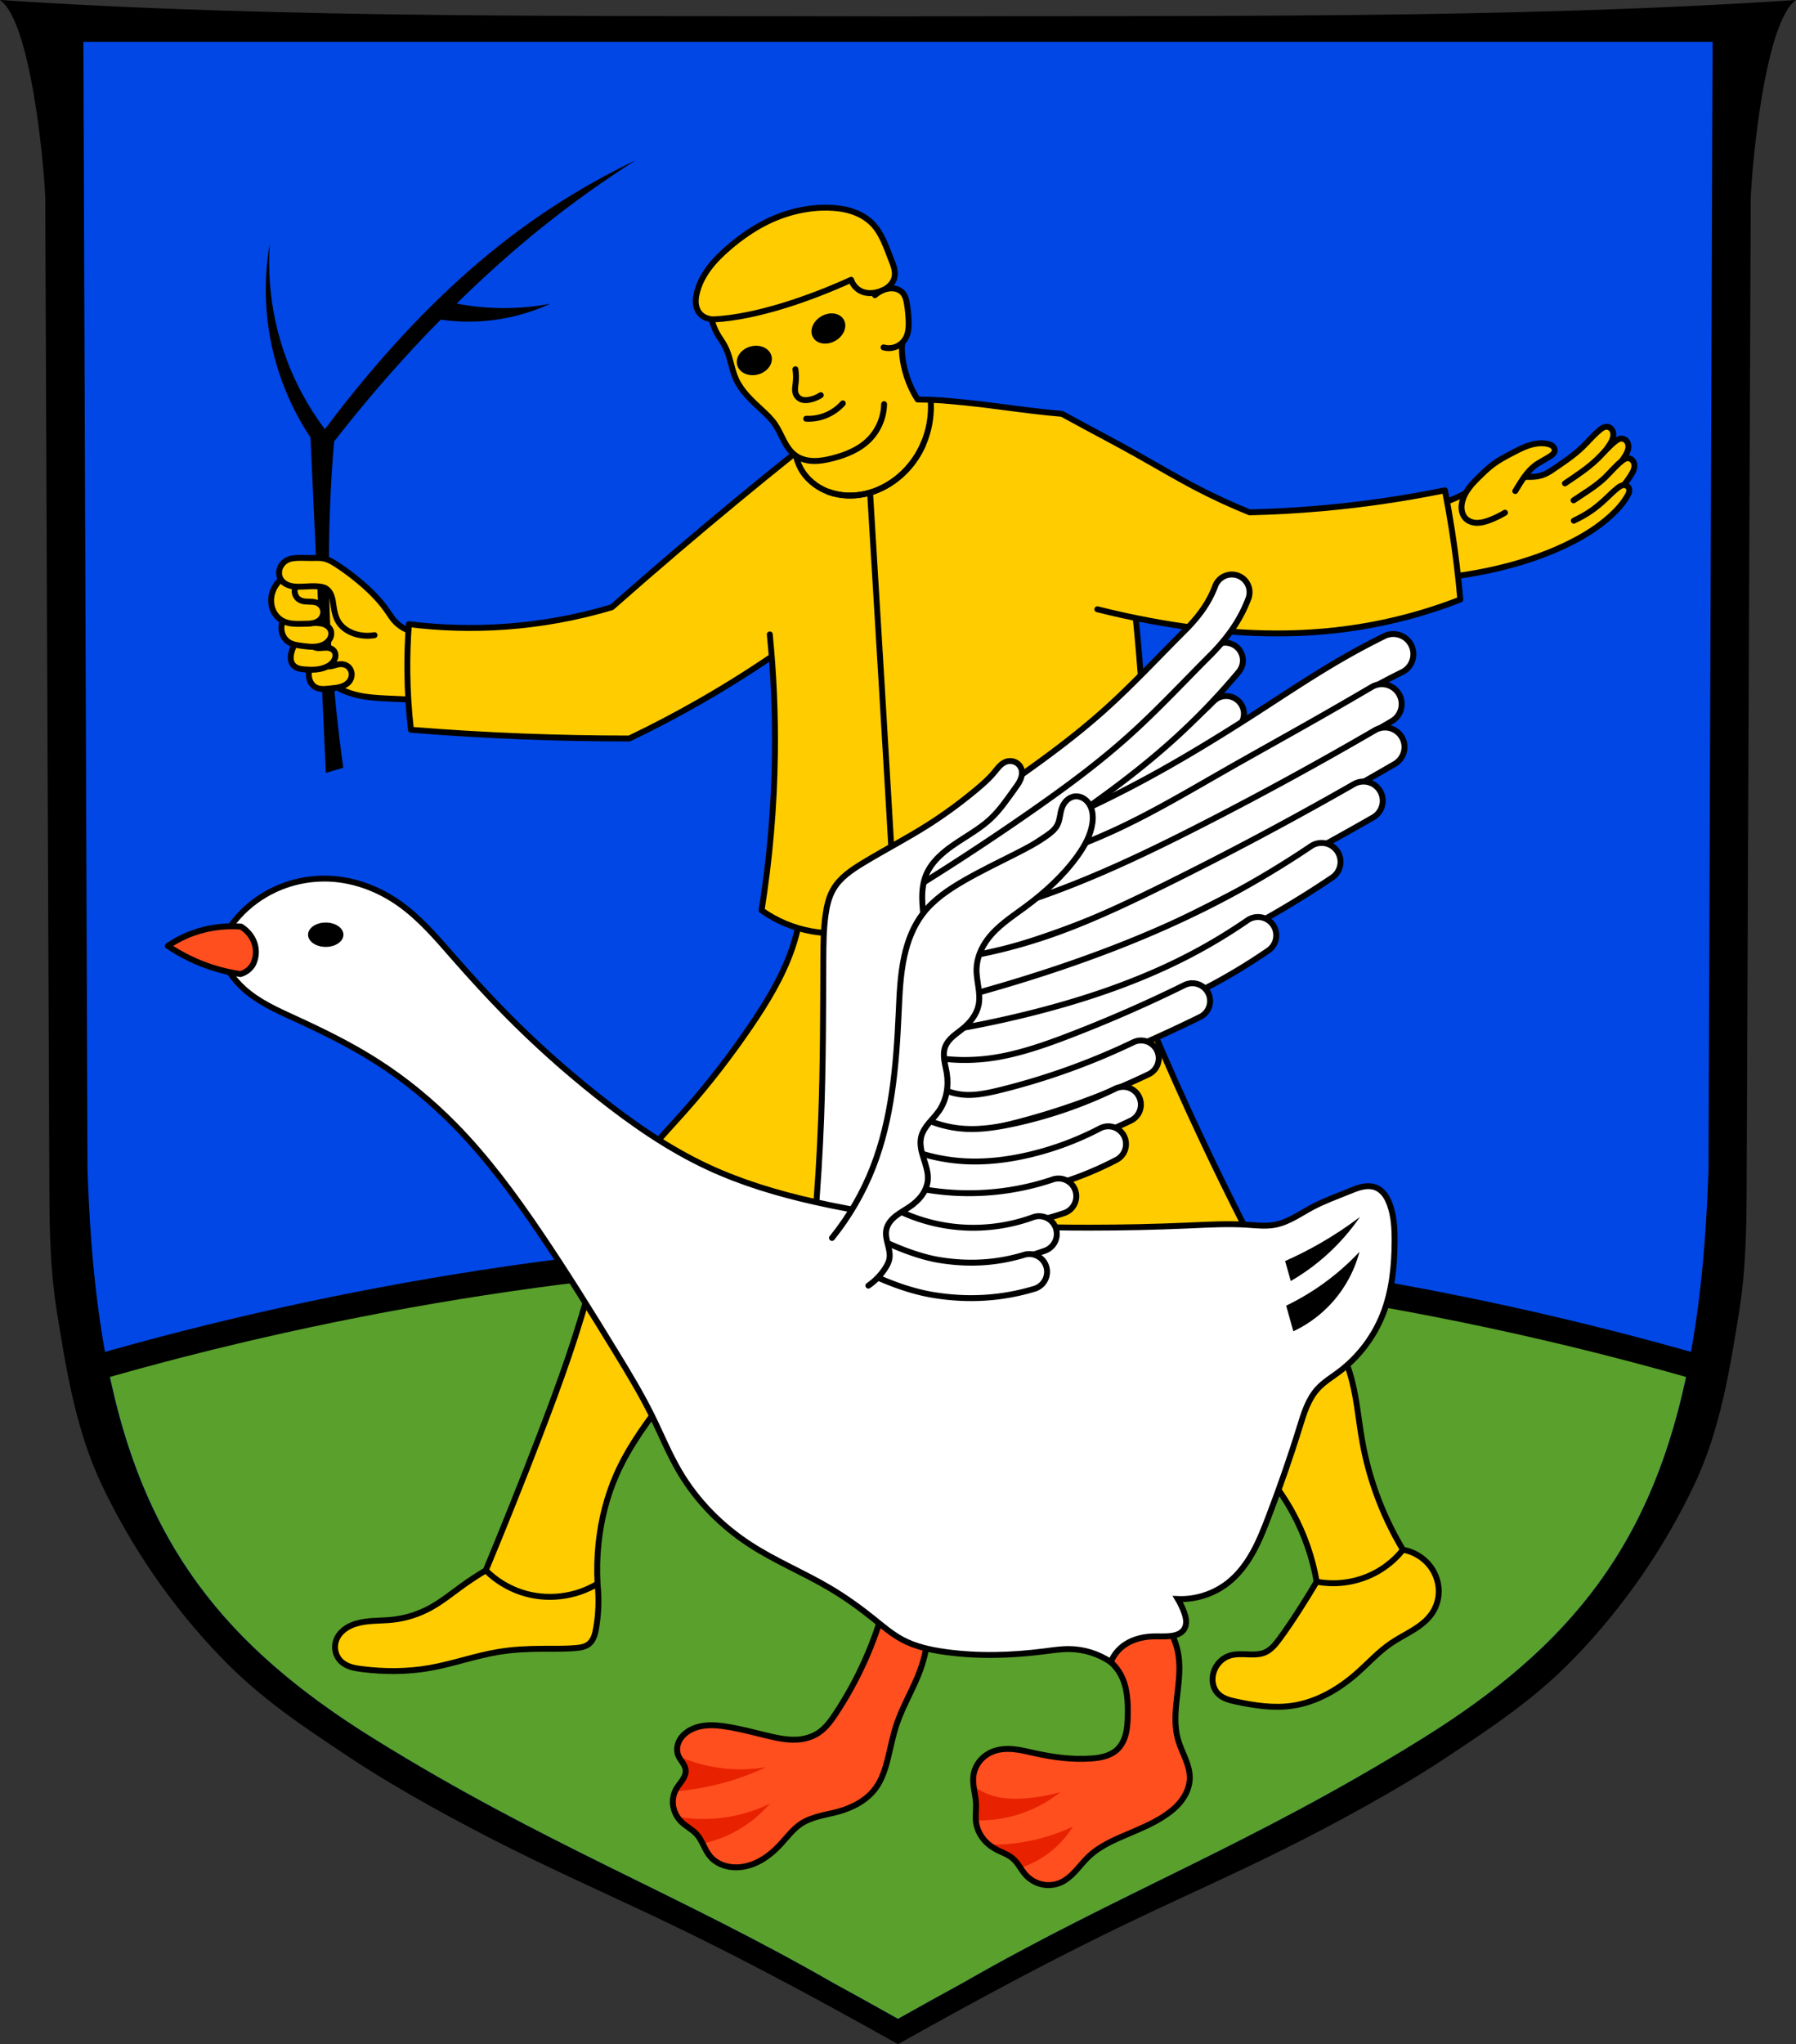 <?xml version="1.0" encoding="UTF-8" standalone="no"?>
<svg
   xmlns:dc="http://purl.org/dc/elements/1.1/"
   xmlns:cc="http://creativecommons.org/ns#"
   xmlns:rdf="http://www.w3.org/1999/02/22-rdf-syntax-ns#"
   xmlns:svg="http://www.w3.org/2000/svg"
   xmlns="http://www.w3.org/2000/svg"
   xmlns:sodipodi="http://sodipodi.sourceforge.net/DTD/sodipodi-0.dtd"
   xmlns:inkscape="http://www.inkscape.org/namespaces/inkscape"
   version="1.1"
   id="svg833"
   width="878.963"
   height="1000"
   viewBox="0 0 878.963 1000"
   sodipodi:docname="AUT_Gänserndorf_COA.svg"
   inkscape:version="1.0.1 (3bc2e813f5, 2020-09-07)">
  <rect x="0" y="0" width="878.963" height="1000" fill="#333333" stroke="none"/>
  <defs
     id="defs837">
    <inkscape:path-effect
       effect="spiro"
       id="path-effect1411"
       is_visible="true"
       lpeversion="1" />
    <inkscape:path-effect
       effect="spiro"
       id="path-effect1358"
       is_visible="true"
       lpeversion="1" />
    <inkscape:path-effect
       effect="spiro"
       id="path-effect1329"
       is_visible="true"
       lpeversion="1" />
    <inkscape:path-effect
       effect="spiro"
       id="path-effect1325"
       is_visible="true"
       lpeversion="1" />
    <inkscape:path-effect
       effect="spiro"
       id="path-effect1321"
       is_visible="true"
       lpeversion="1" />
    <inkscape:path-effect
       effect="spiro"
       id="path-effect1317"
       is_visible="true"
       lpeversion="1" />
    <inkscape:path-effect
       effect="spiro"
       id="path-effect1312"
       is_visible="true"
       lpeversion="1" />
    <inkscape:path-effect
       effect="spiro"
       id="path-effect1308"
       is_visible="true"
       lpeversion="1" />
    <inkscape:path-effect
       effect="spiro"
       id="path-effect1304"
       is_visible="true"
       lpeversion="1" />
    <inkscape:path-effect
       effect="spiro"
       id="path-effect1300"
       is_visible="true"
       lpeversion="1" />
    <inkscape:path-effect
       effect="spiro"
       id="path-effect1296"
       is_visible="true"
       lpeversion="1" />
    <inkscape:path-effect
       effect="spiro"
       id="path-effect1292"
       is_visible="true"
       lpeversion="1" />
    <inkscape:path-effect
       effect="spiro"
       id="path-effect1288"
       is_visible="true"
       lpeversion="1" />
    <inkscape:path-effect
       effect="spiro"
       id="path-effect1284"
       is_visible="true"
       lpeversion="1" />
    <inkscape:path-effect
       effect="spiro"
       id="path-effect1236"
       is_visible="true"
       lpeversion="1" />
    <inkscape:path-effect
       effect="spiro"
       id="path-effect1232"
       is_visible="true"
       lpeversion="1" />
    <inkscape:path-effect
       effect="spiro"
       id="path-effect1228"
       is_visible="true"
       lpeversion="1" />
    <inkscape:path-effect
       effect="spiro"
       id="path-effect1224"
       is_visible="true"
       lpeversion="1" />
    <inkscape:path-effect
       effect="spiro"
       id="path-effect1220"
       is_visible="true"
       lpeversion="1" />
    <inkscape:path-effect
       effect="spiro"
       id="path-effect1196"
       is_visible="true"
       lpeversion="1" />
    <inkscape:path-effect
       effect="spiro"
       id="path-effect1192"
       is_visible="true"
       lpeversion="1" />
    <inkscape:path-effect
       effect="spiro"
       id="path-effect1188"
       is_visible="true"
       lpeversion="1" />
    <inkscape:path-effect
       effect="spiro"
       id="path-effect1184"
       is_visible="true"
       lpeversion="1" />
    <inkscape:path-effect
       effect="spiro"
       id="path-effect1180"
       is_visible="true"
       lpeversion="1" />
    <inkscape:path-effect
       effect="spiro"
       id="path-effect1158"
       is_visible="true"
       lpeversion="1" />
    <inkscape:path-effect
       effect="spiro"
       id="path-effect1154"
       is_visible="true"
       lpeversion="1" />
    <inkscape:path-effect
       effect="spiro"
       id="path-effect1705"
       is_visible="true"
       lpeversion="1" />
    <inkscape:path-effect
       effect="spiro"
       id="path-effect1701"
       is_visible="true"
       lpeversion="1" />
    <inkscape:path-effect
       effect="spiro"
       id="path-effect1697"
       is_visible="true"
       lpeversion="1" />
    <inkscape:path-effect
       effect="spiro"
       id="path-effect1693"
       is_visible="true"
       lpeversion="1" />
    <inkscape:path-effect
       effect="spiro"
       id="path-effect1689"
       is_visible="true"
       lpeversion="1" />
    <inkscape:path-effect
       effect="spiro"
       id="path-effect1685"
       is_visible="true"
       lpeversion="1" />
    <inkscape:path-effect
       effect="spiro"
       id="path-effect1681"
       is_visible="true"
       lpeversion="1" />
    <inkscape:path-effect
       effect="spiro"
       id="path-effect1677"
       is_visible="true"
       lpeversion="1" />
    <inkscape:path-effect
       effect="spiro"
       id="path-effect1673"
       is_visible="true"
       lpeversion="1" />
    <inkscape:path-effect
       effect="spiro"
       id="path-effect1669"
       is_visible="true"
       lpeversion="1" />
    <inkscape:path-effect
       effect="spiro"
       id="path-effect1665"
       is_visible="true"
       lpeversion="1" />
    <inkscape:path-effect
       effect="spiro"
       id="path-effect1661"
       is_visible="true"
       lpeversion="1" />
    <inkscape:path-effect
       effect="spiro"
       id="path-effect1657"
       is_visible="true"
       lpeversion="1" />
    <inkscape:path-effect
       effect="spiro"
       id="path-effect1653"
       is_visible="true"
       lpeversion="1" />
    <inkscape:path-effect
       effect="spiro"
       id="path-effect1649"
       is_visible="true"
       lpeversion="1" />
    <inkscape:path-effect
       effect="spiro"
       id="path-effect1645"
       is_visible="true"
       lpeversion="1" />
    <inkscape:path-effect
       effect="spiro"
       id="path-effect1641"
       is_visible="true"
       lpeversion="1" />
    <inkscape:path-effect
       effect="spiro"
       id="path-effect1637"
       is_visible="true"
       lpeversion="1" />
    <inkscape:path-effect
       effect="spiro"
       id="path-effect1629"
       is_visible="true"
       lpeversion="1" />
    <inkscape:path-effect
       effect="spiro"
       id="path-effect1625"
       is_visible="true"
       lpeversion="1" />
    <inkscape:path-effect
       effect="spiro"
       id="path-effect1621"
       is_visible="true"
       lpeversion="1" />
    <inkscape:path-effect
       effect="spiro"
       id="path-effect1613"
       is_visible="true"
       lpeversion="1" />
    <inkscape:path-effect
       effect="spiro"
       id="path-effect1609"
       is_visible="true"
       lpeversion="1" />
    <inkscape:path-effect
       effect="spiro"
       id="path-effect1605"
       is_visible="true"
       lpeversion="1" />
    <inkscape:path-effect
       effect="spiro"
       id="path-effect1601"
       is_visible="true"
       lpeversion="1" />
    <inkscape:path-effect
       effect="spiro"
       id="path-effect1597"
       is_visible="true"
       lpeversion="1" />
    <inkscape:path-effect
       effect="spiro"
       id="path-effect1593"
       is_visible="true"
       lpeversion="1" />
    <inkscape:path-effect
       effect="spiro"
       id="path-effect1589"
       is_visible="true"
       lpeversion="1" />
    <inkscape:path-effect
       effect="spiro"
       id="path-effect1595"
       is_visible="true"
       lpeversion="1" />
    <inkscape:path-effect
       effect="spiro"
       id="path-effect1279"
       is_visible="true"
       lpeversion="1" />
    <inkscape:path-effect
       effect="spiro"
       id="path-effect1223"
       is_visible="true"
       lpeversion="1" />
    <inkscape:path-effect
       effect="spiro"
       id="path-effect1219"
       is_visible="true"
       lpeversion="1" />
    <inkscape:path-effect
       effect="spiro"
       id="path-effect1215"
       is_visible="true"
       lpeversion="1" />
    <inkscape:path-effect
       effect="spiro"
       id="path-effect1211"
       is_visible="true"
       lpeversion="1" />
    <inkscape:path-effect
       effect="spiro"
       id="path-effect1207"
       is_visible="true"
       lpeversion="1" />
    <inkscape:path-effect
       effect="spiro"
       id="path-effect1203"
       is_visible="true"
       lpeversion="1" />
    <inkscape:path-effect
       effect="spiro"
       id="path-effect1199"
       is_visible="true"
       lpeversion="1" />
    <inkscape:path-effect
       effect="spiro"
       id="path-effect1195"
       is_visible="true"
       lpeversion="1" />
    <inkscape:path-effect
       effect="spiro"
       id="path-effect1191"
       is_visible="true"
       lpeversion="1" />
    <inkscape:path-effect
       effect="spiro"
       id="path-effect1187"
       is_visible="true"
       lpeversion="1" />
    <inkscape:path-effect
       effect="spiro"
       id="path-effect1183"
       is_visible="true"
       lpeversion="1" />
    <inkscape:path-effect
       effect="spiro"
       id="path-effect1179"
       is_visible="true"
       lpeversion="1" />
    <inkscape:path-effect
       effect="spiro"
       id="path-effect1175"
       is_visible="true"
       lpeversion="1" />
    <inkscape:path-effect
       effect="spiro"
       id="path-effect1171"
       is_visible="true"
       lpeversion="1" />
    <inkscape:path-effect
       effect="spiro"
       id="path-effect1167"
       is_visible="true"
       lpeversion="1" />
    <inkscape:path-effect
       effect="spiro"
       id="path-effect1163"
       is_visible="true"
       lpeversion="1" />
    <inkscape:path-effect
       effect="spiro"
       id="path-effect1159"
       is_visible="true"
       lpeversion="1" />
    <inkscape:path-effect
       effect="spiro"
       id="path-effect1153"
       is_visible="true"
       lpeversion="1" />
    <inkscape:path-effect
       effect="spiro"
       id="path-effect1149"
       is_visible="true"
       lpeversion="1" />
    <inkscape:path-effect
       effect="spiro"
       id="path-effect1145"
       is_visible="true"
       lpeversion="1" />
    <inkscape:path-effect
       effect="spiro"
       id="path-effect1141"
       is_visible="true"
       lpeversion="1" />
    <inkscape:path-effect
       effect="spiro"
       id="path-effect1137"
       is_visible="true"
       lpeversion="1" />
    <inkscape:path-effect
       effect="spiro"
       id="path-effect1133"
       is_visible="true"
       lpeversion="1" />
    <inkscape:path-effect
       effect="spiro"
       id="path-effect1129"
       is_visible="true"
       lpeversion="1" />
    <inkscape:path-effect
       effect="spiro"
       id="path-effect1121"
       is_visible="true"
       lpeversion="1" />
    <inkscape:path-effect
       effect="spiro"
       id="path-effect1105"
       is_visible="true"
       lpeversion="1" />
    <inkscape:path-effect
       effect="spiro"
       id="path-effect1101"
       is_visible="true"
       lpeversion="1" />
    <inkscape:path-effect
       effect="spiro"
       id="path-effect1097"
       is_visible="true"
       lpeversion="1" />
    <inkscape:path-effect
       effect="spiro"
       id="path-effect1093"
       is_visible="true"
       lpeversion="1" />
    <inkscape:path-effect
       effect="spiro"
       id="path-effect1041"
       is_visible="true"
       lpeversion="1" />
    <inkscape:path-effect
       effect="spiro"
       id="path-effect1037"
       is_visible="true"
       lpeversion="1" />
    <inkscape:path-effect
       effect="spiro"
       id="path-effect1033"
       is_visible="true"
       lpeversion="1" />
    <inkscape:path-effect
       effect="spiro"
       id="path-effect1029"
       is_visible="true"
       lpeversion="1" />
    <inkscape:path-effect
       effect="spiro"
       id="path-effect1025"
       is_visible="true"
       lpeversion="1" />
    <inkscape:path-effect
       effect="spiro"
       id="path-effect1021"
       is_visible="true"
       lpeversion="1" />
    <inkscape:path-effect
       effect="spiro"
       id="path-effect1017"
       is_visible="true"
       lpeversion="1" />
    <inkscape:path-effect
       effect="spiro"
       id="path-effect1013"
       is_visible="true"
       lpeversion="1" />
    <inkscape:path-effect
       effect="spiro"
       id="path-effect1009"
       is_visible="true"
       lpeversion="1" />
    <inkscape:path-effect
       effect="spiro"
       id="path-effect1005"
       is_visible="true"
       lpeversion="1" />
    <inkscape:path-effect
       effect="spiro"
       id="path-effect1001"
       is_visible="true"
       lpeversion="1" />
    <inkscape:path-effect
       effect="spiro"
       id="path-effect997"
       is_visible="true"
       lpeversion="1" />
    <inkscape:path-effect
       effect="spiro"
       id="path-effect993"
       is_visible="true"
       lpeversion="1" />
    <inkscape:path-effect
       effect="spiro"
       id="path-effect985"
       is_visible="true"
       lpeversion="1" />
    <inkscape:path-effect
       effect="spiro"
       id="path-effect947"
       is_visible="true"
       lpeversion="1" />
    <inkscape:path-effect
       effect="spiro"
       id="path-effect865"
       is_visible="true"
       lpeversion="1" />
  </defs>
  <sodipodi:namedview
     pagecolor="#ffffff"
     bordercolor="#666666"
     borderopacity="1"
     objecttolerance="10"
     gridtolerance="10"
     guidetolerance="10"
     inkscape:pageopacity="0"
     inkscape:pageshadow="2"
     inkscape:window-width="1920"
     inkscape:window-height="1001"
     id="namedview835"
     showgrid="false"
     inkscape:zoom="0.7209507"
     inkscape:cx="289.50678"
     inkscape:cy="461.4638"
     inkscape:window-x="-9"
     inkscape:window-y="-9"
     inkscape:window-maximized="1"
     inkscape:current-layer="g1980"
     inkscape:document-rotation="0" />
  <g
     inkscape:groupmode="layer"
     inkscape:label="Image"
     id="g841">
    <g
       id="g1980">
      <g
         id="g1895">
        <path
           id="path861-7"
           style="fill:#000000;fill-opacity:1;stroke:none;stroke-width:6.22px;stroke-linecap:butt;stroke-linejoin:miter;stroke-opacity:1"
           d="M 0.002 0 C 14.927 10.416 21.392 78.436 22.146 96.52 L 24.17 583.957 C 24.274 603.377 24.719 622.05 27.707 640.84 C 32.344 669.999 37.167 699.828 49.854 726.488 C 64.519 757.308 84.148 785.767 107.807 810.369 C 127.562 830.913 147.27 843.86 170.994 859.654 C 194.274 875.153 225.713 892.222 250.752 904.682 C 276.558 917.522 302.944 929.161 328.914 941.666 C 355.599 954.516 381.837 968.277 407.838 982.461 C 418.424 988.236 428.972 994.082 439.48 999.998 C 439.48 999.998 439.48 1000 439.48 1000 C 439.481 1000 439.482 999.998 439.482 999.998 C 439.483 999.998 439.484 1000 439.484 1000 C 439.484 1000 439.484 999.998 439.484 999.998 C 449.993 994.082 460.541 988.236 471.127 982.461 C 497.127 968.277 523.365 954.516 550.051 941.666 C 576.021 929.161 602.407 917.522 628.213 904.682 C 653.252 892.223 684.69 875.153 707.971 859.654 C 731.695 843.86 751.4 830.913 771.156 810.369 C 794.815 785.768 814.446 757.308 829.111 726.488 C 841.798 699.828 846.621 669.999 851.258 640.84 C 854.246 622.05 854.69 603.377 854.795 583.957 L 856.818 96.52 C 857.573 78.436 864.038 10.416 878.963 0 C 739.312 9.295 589.182 7.586 439.482 8.021 C 289.783 7.586 139.653 9.295 0.002 0 z " />
        <path
           id="path861-7-9"
           style="fill:#0047e6;fill-opacity:1;stroke:none;stroke-width:6.22px;stroke-linecap:butt;stroke-linejoin:miter;stroke-opacity:1"
           d="m 40.803,20.459 2.016,551.062 c 4.674,150.083 42.97,218.703 140.432,279.162 83.328,51.692 147.887,75.292 224.57,119.344 10.587,5.776 21.135,11.613 31.645,17.529 h 0.014 0.012 c 10.51,-5.916 21.059,-11.753 31.646,-17.529 C 547.82,925.976 612.377,902.375 695.705,850.684 793.167,790.224 831.463,721.605 836.137,571.521 L 838.154,20.459 H 439.479 Z" />
        <path
           id="path861-7-9-6"
           style="fill:#5aa02c;fill-opacity:1;stroke:none;stroke-width:6.22px;stroke-linecap:butt;stroke-linejoin:miter;stroke-opacity:1"
           d="M 826.342 667.582 C 813.685 663.987 800.95 660.443 787.941 657.125 C 772.301 653.136 756.427 649.354 740.373 645.803 C 724.319 642.252 708.085 638.93 691.721 635.859 C 675.357 632.789 658.863 629.969 642.293 627.42 C 625.723 624.871 609.076 622.594 592.404 620.609 C 575.732 618.625 559.037 616.934 542.367 615.555 C 525.697 614.176 509.054 613.11 492.49 612.379 C 484.208 612.013 475.945 611.731 467.709 611.535 C 459.473 611.339 451.263 611.23 443.086 611.209 C 441.883 611.208 440.681 611.208 439.479 611.209 C 438.276 611.208 437.072 611.208 435.869 611.209 C 427.692 611.23 419.482 611.339 411.246 611.535 C 403.01 611.731 394.749 612.013 386.467 612.379 C 369.903 613.11 353.26 614.176 336.59 615.555 C 319.92 616.934 303.223 618.625 286.551 620.609 C 269.879 622.594 253.232 624.871 236.662 627.42 C 220.092 629.969 203.6 632.789 187.236 635.859 C 170.872 638.93 154.636 642.252 138.582 645.803 C 122.528 649.354 106.654 653.136 91.014 657.125 C 78.005 660.443 65.27 663.987 52.613 667.582 C 69.674 754.439 109.5 804.934 183.25 850.684 C 266.578 902.375 331.137 925.976 407.82 970.027 C 418.408 975.803 428.955 981.64 439.465 987.557 L 439.479 987.557 L 439.49 987.557 C 450 981.64 460.549 975.803 471.137 970.027 C 547.82 925.976 612.377 902.375 695.705 850.684 C 769.455 804.934 809.281 754.439 826.342 667.582 z " />
        <path
           id="path949-4"
           style="fill:none;fill-opacity:1;fill-rule:evenodd;stroke:#000000;stroke-width:12.44;stroke-linecap:round;stroke-linejoin:round;stroke-miterlimit:4;stroke-dasharray:none;stroke-opacity:1;paint-order:markers fill stroke"
           d="M 44.844,669.697 C 165.826,634.611 305.035,611.542 435.87,611.209 c 1.203,-10e-4 2.405,-10e-4 3.608,0 v 0 l -3e-5,10e-6 v 0 c 1.203,-10e-4 2.405,-10e-4 3.608,0 130.835,0.333 270.044,23.402 391.026,58.488"
           sodipodi:nodetypes="cccccccc" />
      </g>
      <g
         id="g1634"
         transform="matrix(5.788,0,0,5.788,-2182.584,4.137)">
        <g
           id="g1407"
           transform="translate(893.918,197.761)"
           style="stroke-width:0.499;stroke-miterlimit:4;stroke-dasharray:none">
          <path
             id="path1319-7"
             style="fill:#ffcc00;fill-opacity:1;stroke:none;stroke-width:0.499;stroke-linecap:butt;stroke-linejoin:miter;stroke-miterlimit:4;stroke-dasharray:none;stroke-opacity:1"
             d="m -386.519,-161.003 c -0.118,-0.157 -0.395,0.027 -0.588,0.066 -0.612,0.126 0.094,-0.253 -0.46,0.034 -1.552,0.806 -2.008,0.82 -3.242,2.058 -0.474,0.475 -1.231,0.521 -1.449,1.156 -0.093,0.272 -0.355,0.562 -0.328,0.848 -0.214,0.095 -1.574,0.627 -1.794,0.708 -0.722,0.269 -1.471,0.466 -2.232,0.586 l 0.174,6.025 c 2.035,-0.12 4.06,-0.411 6.047,-0.867 2.041,-0.469 4.047,-1.114 5.938,-2.016 1.391,-0.663 2.725,-1.469 3.857,-2.514 0.526,-0.485 1.01,-1.026 1.365,-1.648 0.061,-0.106 0.119,-0.217 0.146,-0.336 0.027,-0.119 0.022,-0.25 -0.037,-0.357 -0.04,-0.071 -0.103,-0.129 -0.176,-0.166 -0.073,-0.037 -0.155,-0.054 -0.236,-0.051 -0.005,1.9e-4 -0.009,0.004 -0.014,0.004 0.219,-0.264 0.426,-0.538 0.609,-0.828 0.111,-0.177 0.218,-0.362 0.27,-0.564 0.026,-0.101 0.038,-0.206 0.029,-0.311 -0.008,-0.104 -0.039,-0.207 -0.092,-0.297 -0.047,-0.081 -0.114,-0.15 -0.193,-0.199 -0.08,-0.049 -0.172,-0.077 -0.266,-0.076 -0.094,5.9e-4 -0.187,0.03 -0.271,0.072 -0.084,0.043 -0.16,0.098 -0.234,0.156 -0.02,0.016 -0.037,0.036 -0.057,0.053 0.098,-0.137 0.203,-0.269 0.293,-0.412 0.118,-0.187 0.231,-0.382 0.285,-0.596 0.027,-0.107 0.038,-0.218 0.029,-0.328 -0.009,-0.11 -0.04,-0.219 -0.096,-0.314 -0.05,-0.085 -0.119,-0.159 -0.203,-0.211 -0.084,-0.052 -0.184,-0.081 -0.283,-0.08 -0.1,6.1e-4 -0.196,0.031 -0.285,0.076 -0.089,0.045 -0.17,0.104 -0.248,0.166 -0.303,0.239 -0.574,0.513 -0.84,0.793 0.128,-0.172 0.259,-0.342 0.373,-0.523 0.117,-0.185 0.227,-0.378 0.281,-0.59 0.027,-0.106 0.038,-0.215 0.029,-0.324 -0.009,-0.109 -0.038,-0.216 -0.094,-0.311 -0.05,-0.084 -0.12,-0.158 -0.203,-0.209 -0.083,-0.051 -0.18,-0.081 -0.277,-0.08 -0.099,6.1e-4 -0.195,0.032 -0.283,0.076 -0.088,0.045 -0.169,0.103 -0.246,0.164 -0.538,0.425 -0.974,0.963 -1.465,1.441 -0.637,0.62 -2,1.564 -2.737,2.064 -0.779,0.37 -1.31,0.495 -2.117,0.451 -0.279,-0.015 1.064,-1.002 0.785,-1 0.524,-0.593 -0.647,0.416 0.071,0.082 0.481,-0.224 0.877,-0.523 1.309,-0.831 0.072,-0.051 0.14,-0.106 0.195,-0.174 0.056,-0.068 0.098,-0.151 0.107,-0.238 0.008,-0.072 -0.008,-0.145 -0.039,-0.211 -0.031,-0.066 -0.078,-0.123 -0.133,-0.17 -0.11,-0.094 -0.252,-0.147 -0.393,-0.182 -0.191,-0.048 -0.464,0.091 -0.582,-0.066 z"
             sodipodi:nodetypes="ssssscsccsssssssscsscsscsscsscssssccsscsssccscscssscsssss" />
          <path
             style="fill:none;stroke:#000000;stroke-width:0.499;stroke-linecap:butt;stroke-linejoin:miter;stroke-miterlimit:4;stroke-dasharray:none;stroke-opacity:1"
             d="m -389.763,-159.382 c 0.755,-0.085 0.889,1.158 1.647,1.199 1.109,0.061 1.687,-0.022 2.394,-0.481"
             id="path1356"
             sodipodi:nodetypes="csc" />
          <path
             style="fill:#ffcc00;fill-opacity:1;stroke:#000000;stroke-width:0.499;stroke-linecap:round;stroke-linejoin:miter;stroke-miterlimit:4;stroke-dasharray:none;stroke-opacity:1"
             d="m -383.936,-156.958 1.854,-1.64 0.226,-0.881 v 0 c 0.427,-0.429 0.806,-0.905 1.129,-1.417 0.117,-0.185 0.227,-0.377 0.281,-0.589 0.027,-0.106 0.039,-0.216 0.03,-0.325 -0.009,-0.109 -0.04,-0.217 -0.095,-0.311 -0.05,-0.084 -0.119,-0.157 -0.202,-0.209 -0.083,-0.051 -0.181,-0.08 -0.278,-0.08 -0.099,6.1e-4 -0.195,0.031 -0.283,0.075 -0.088,0.045 -0.168,0.104 -0.245,0.165 -0.538,0.425 -0.973,0.963 -1.465,1.441 -0.82,0.798 -1.79,1.422 -2.737,2.065"
             id="path1394"
             sodipodi:nodetypes="ccccsscsssccsc" />
          <path
             style="fill:none;stroke:#000000;stroke-width:0.499;stroke-linecap:butt;stroke-linejoin:miter;stroke-miterlimit:4;stroke-dasharray:none;stroke-opacity:1"
             d="m -396.612,-155.545 c 0.761,-0.12 1.51,-0.316 2.232,-0.585 0.774,-0.288 1.516,-0.659 2.211,-1.105"
             id="path1319" />
          <path
             style="fill:#ffcc00;fill-opacity:1;stroke:none;stroke-width:0.499;stroke-linecap:butt;stroke-linejoin:miter;stroke-miterlimit:4;stroke-dasharray:none;stroke-opacity:1"
             d="m -384.549,-158.92 2.912,0.138 -0.169,3.126 -3.157,-0.306 z"
             id="path1396" />
          <path
             style="fill:#ffcc00;fill-opacity:1;stroke:#000000;stroke-width:0.499;stroke-linecap:round;stroke-linejoin:miter;stroke-miterlimit:4;stroke-dasharray:none;stroke-opacity:1"
             d="m -380.6,-158.444 c 0.432,-0.434 0.815,-0.915 1.141,-1.433 0.118,-0.187 0.23,-0.382 0.284,-0.596 0.027,-0.107 0.04,-0.218 0.031,-0.328 -0.009,-0.11 -0.04,-0.219 -0.096,-0.314 -0.05,-0.085 -0.12,-0.159 -0.204,-0.211 -0.084,-0.052 -0.183,-0.081 -0.281,-0.081 -0.1,6.1e-4 -0.198,0.031 -0.286,0.076 -0.089,0.045 -0.17,0.105 -0.248,0.166 -0.544,0.429 -0.985,0.974 -1.481,1.457 -0.83,0.807 -1.81,1.439 -2.768,2.089"
             id="path1327-0"
             sodipodi:nodetypes="csscsssscsc" />
          <path
             style="fill:#ffcc00;fill-opacity:1;stroke:#000000;stroke-width:0.499;stroke-linecap:round;stroke-linejoin:miter;stroke-miterlimit:4;stroke-dasharray:none;stroke-opacity:1"
             d="m -380.017,-156.944 c 0.408,-0.41 0.771,-0.866 1.08,-1.356 0.111,-0.177 0.217,-0.361 0.269,-0.564 0.026,-0.101 0.038,-0.207 0.029,-0.311 -0.008,-0.104 -0.038,-0.207 -0.091,-0.297 -0.047,-0.081 -0.114,-0.151 -0.193,-0.2 -0.08,-0.049 -0.173,-0.077 -0.266,-0.076 -0.094,5.9e-4 -0.187,0.029 -0.271,0.072 -0.084,0.043 -0.16,0.099 -0.235,0.158 -0.515,0.406 -0.932,0.921 -1.402,1.379 -0.785,0.764 -1.774,1.338 -2.681,1.953"
             id="path1327"
             sodipodi:nodetypes="csscsscsssc" />
          <path
             style="fill:#ffcc00;fill-opacity:1;stroke:#000000;stroke-width:0.499;stroke-linecap:round;stroke-linejoin:round;stroke-miterlimit:4;stroke-dasharray:none;stroke-opacity:1"
             d="m -389.576,-155.143 c -0.413,0.249 -0.849,0.459 -1.3,0.629 -0.329,0.123 -0.672,0.225 -1.023,0.23 -0.351,0.005 -0.715,-0.098 -0.971,-0.338 -0.217,-0.204 -0.341,-0.495 -0.375,-0.79 -0.034,-0.296 0.018,-0.597 0.115,-0.878 0.218,-0.635 0.653,-1.172 1.127,-1.647 1.234,-1.239 1.612,-1.514 3.164,-2.319 0.554,-0.288 1.122,-0.568 1.734,-0.694 0.385,-0.079 0.789,-0.095 1.17,0 0.141,0.035 0.282,0.087 0.392,0.181 0.055,0.047 0.102,0.105 0.133,0.17 0.031,0.066 0.046,0.14 0.038,0.212 -0.009,0.087 -0.051,0.169 -0.107,0.237 -0.056,0.068 -0.125,0.123 -0.197,0.175 -0.432,0.308 -1.07,0.595 -1.43,0.893 -0.643,0.532 -1.016,1.143 -1.604,2.11"
             id="path1315"
             sodipodi:nodetypes="cscssssssssscsssc" />
          <path
             style="fill:#ffcc00;fill-opacity:1;stroke:#000000;stroke-width:0.499;stroke-linecap:round;stroke-linejoin:miter;stroke-miterlimit:4;stroke-dasharray:none;stroke-opacity:1"
             d="m -396.438,-149.52 c 2.035,-0.12 4.06,-0.411 6.047,-0.867 2.041,-0.469 4.048,-1.114 5.938,-2.016 1.391,-0.663 2.725,-1.47 3.858,-2.514 0.526,-0.485 1.011,-1.025 1.365,-1.647 0.061,-0.106 0.118,-0.217 0.146,-0.336 0.027,-0.119 0.022,-0.25 -0.037,-0.357 -0.04,-0.071 -0.102,-0.129 -0.175,-0.166 -0.073,-0.037 -0.155,-0.053 -0.237,-0.05 -0.102,0.004 -0.201,0.038 -0.291,0.086 -0.09,0.048 -0.172,0.11 -0.251,0.174 -0.451,0.362 -0.846,0.787 -1.279,1.17 -0.818,0.723 -1.457,1.116 -2.405,1.577"
             id="path1323"
             sodipodi:nodetypes="csssssssssssc" />
        </g>
        <g
           id="g1596">
          <path
             id="path1230-0"
             style="fill:#ffcc00;fill-opacity:1;stroke:none;stroke-width:0.499;stroke-linecap:round;stroke-linejoin:round;stroke-miterlimit:4;stroke-dasharray:none;stroke-opacity:1"
             d="m 403.949,46.439 c -0.174,-0.002 -0.348,0.006 -0.521,0.008 -0.441,0.003 -0.882,-0.029 -1.322,0 -0.199,0.013 -0.399,0.041 -0.586,0.109 -0.265,0.097 -0.499,0.281 -0.65,0.52 -0.112,0.177 -0.178,0.384 -0.184,0.594 -0.006,0.207 0.048,0.415 0.158,0.59 -0.187,0.167 -0.35,0.362 -0.48,0.576 -0.214,0.35 -0.342,0.754 -0.352,1.164 -0.009,0.365 0.077,0.733 0.258,1.051 0.17,0.299 0.429,0.546 0.732,0.707 -0.038,0.095 -0.068,0.194 -0.088,0.295 -0.053,0.271 -0.038,0.556 0.053,0.816 0.091,0.26 0.26,0.496 0.484,0.656 0.159,0.114 0.34,0.183 0.529,0.234 -0.032,0.08 -0.069,0.159 -0.1,0.24 -0.096,0.249 -0.188,0.503 -0.207,0.77 -0.01,0.133 -1.7e-4,0.268 0.035,0.396 0.035,0.129 0.098,0.253 0.188,0.352 0.12,0.132 0.282,0.216 0.453,0.268 0.171,0.051 0.35,0.07 0.527,0.084 0.123,0.01 0.247,-0.002 0.371,0.002 -0.01,0.051 -0.029,0.099 -0.035,0.15 -0.03,0.251 -0.016,0.51 0.066,0.748 0.083,0.238 0.239,0.456 0.455,0.586 0.181,0.109 0.396,0.154 0.607,0.162 0.212,0.008 0.424,-0.018 0.635,-0.039 0.212,-0.021 0.424,-0.047 0.633,-0.084 0.541,0.286 1.115,0.509 1.711,0.648 0.802,0.187 1.629,0.234 2.451,0.275 1.205,0.061 2.411,0.113 3.617,0.154 l 0.105,-1.881 c 1.187,-0.03 1.319,-0.826 -1.203,-3.861 -0.725,-0.093 -1.41,-0.462 -1.885,-1.018 -0.202,-0.236 -0.367,-0.504 -0.543,-0.76 -0.61,-0.887 -1.371,-1.66 -2.188,-2.361 -0.646,-0.555 -1.327,-1.069 -2.037,-1.539 -0.363,-0.241 -0.745,-0.473 -1.172,-0.562 -0.17,-0.036 -0.344,-0.049 -0.518,-0.051 z"
             sodipodi:nodetypes="ccsssscscsccsscscssscccsscscsscccsssssc" />
          <path
             style="fill:none;stroke:#000000;stroke-width:0.499;stroke-linecap:round;stroke-linejoin:round;stroke-miterlimit:4;stroke-dasharray:none;stroke-opacity:1"
             d="m 413.388,58.472 c -1.206,-0.041 -2.412,-0.092 -3.617,-0.153 -0.823,-0.042 -1.65,-0.089 -2.452,-0.276 -0.944,-0.22 -1.841,-0.635 -2.621,-1.211"
             id="path1234" />
          <path
             id="path1298"
             style="fill:#000000;fill-opacity:1;stroke:none;stroke-width:0.499;stroke-linecap:butt;stroke-linejoin:miter;stroke-miterlimit:4;stroke-dasharray:none;stroke-opacity:1"
             d="m 430.859,12.82 c -3.514,1.674 -6.866,3.687 -9.992,6.006 -4.642,3.443 -8.773,7.543 -12.506,11.955 -1.315,1.555 -2.583,3.149 -3.801,4.781 -0.732,-0.968 -1.388,-1.996 -1.961,-3.066 -2.057,-3.846 -3.004,-8.276 -2.697,-12.627 -0.493,2.794 -0.451,5.681 0.123,8.459 0.583,2.824 1.715,5.533 3.314,7.932 l 1.301,28.348 1.473,-0.434 c -0.237,-1.672 -0.44,-3.347 -0.607,-5.027 -0.747,-7.487 -0.804,-15.042 -0.172,-22.539 2.465,-3.177 5.094,-6.228 7.871,-9.137 0.377,-0.395 0.765,-0.78 1.148,-1.17 1.182,0.168 2.382,0.216 3.572,0.127 1.968,-0.146 3.907,-0.647 5.699,-1.471 -1.373,0.259 -2.771,0.382 -4.168,0.367 -1.261,-0.013 -2.519,-0.145 -3.758,-0.381 2.293,-2.254 4.685,-4.41 7.191,-6.424 2.547,-2.047 5.209,-3.95 7.969,-5.699 z" />
          <path
             style="fill:#ffcc00;fill-opacity:1;stroke:#000000;stroke-width:0.499;stroke-linecap:round;stroke-linejoin:round;stroke-miterlimit:4;stroke-dasharray:none;stroke-opacity:1"
             d="m 403.549,55.07 c -0.181,0.286 -0.297,0.614 -0.337,0.95 -0.03,0.251 -0.017,0.509 0.066,0.748 0.083,0.238 0.239,0.455 0.455,0.586 0.181,0.109 0.396,0.153 0.608,0.162 0.212,0.008 0.423,-0.018 0.634,-0.039 0.315,-0.032 0.633,-0.054 0.936,-0.146 0.303,-0.092 0.594,-0.262 0.765,-0.528 0.124,-0.193 0.177,-0.432 0.14,-0.658 -0.037,-0.226 -0.166,-0.438 -0.355,-0.568 -0.223,-0.155 -0.515,-0.189 -0.782,-0.138 -0.136,0.026 -0.268,0.073 -0.402,0.111 -0.134,0.038 -0.272,0.068 -0.411,0.057 -0.125,-0.009 -0.247,-0.051 -0.351,-0.121 -0.104,-0.069 -0.19,-0.166 -0.246,-0.278"
             id="path1230" />
          <path
             style="fill:#ffcc00;fill-opacity:1;stroke:#000000;stroke-width:0.499;stroke-linecap:round;stroke-linejoin:round;stroke-miterlimit:4;stroke-dasharray:none;stroke-opacity:1"
             d="m 402.308,52.971 c -0.153,0.338 -0.296,0.681 -0.429,1.027 -0.096,0.249 -0.188,0.504 -0.207,0.77 -0.01,0.133 -4.7e-4,0.268 0.035,0.397 0.035,0.129 0.098,0.251 0.187,0.35 0.12,0.132 0.283,0.218 0.454,0.269 0.171,0.051 0.349,0.069 0.527,0.083 0.623,0.048 1.275,0.039 1.839,-0.23 0.143,-0.068 0.28,-0.153 0.397,-0.26 0.117,-0.107 0.216,-0.237 0.277,-0.383 0.049,-0.117 0.074,-0.246 0.063,-0.372 -0.011,-0.127 -0.057,-0.251 -0.14,-0.348 -0.083,-0.098 -0.2,-0.165 -0.323,-0.202 -0.123,-0.037 -0.253,-0.046 -0.382,-0.043 -0.181,0.005 -0.361,0.034 -0.542,0.033 -0.181,-5.1e-4 -0.369,-0.034 -0.515,-0.141 -0.118,-0.086 -0.202,-0.218 -0.23,-0.361 -0.028,-0.143 -1.8e-4,-0.297 0.076,-0.421"
             id="path1226" />
          <path
             style="fill:#ffcc00;fill-opacity:1;stroke:#000000;stroke-width:0.499;stroke-linecap:round;stroke-linejoin:round;stroke-miterlimit:4;stroke-dasharray:none;stroke-opacity:1"
             d="m 401.557,51.024 c -0.33,0.248 -0.564,0.621 -0.644,1.027 -0.053,0.271 -0.039,0.556 0.052,0.816 0.091,0.26 0.26,0.495 0.484,0.655 0.338,0.241 0.769,0.299 1.18,0.352 0.324,0.042 0.65,0.086 0.977,0.075 0.327,-0.011 0.658,-0.078 0.939,-0.244 0.196,-0.116 0.367,-0.281 0.466,-0.486 0.099,-0.205 0.122,-0.451 0.039,-0.663 -0.066,-0.169 -0.195,-0.309 -0.349,-0.405 -0.153,-0.096 -0.33,-0.151 -0.51,-0.178 -0.163,-0.024 -0.328,-0.026 -0.491,-0.049 -0.163,-0.022 -0.328,-0.067 -0.459,-0.166 -0.105,-0.079 -0.186,-0.191 -0.226,-0.316 -0.041,-0.125 -0.042,-0.263 -0.003,-0.389"
             id="path1222" />
          <path
             style="fill:#ffcc00;fill-opacity:1;stroke:#000000;stroke-width:0.499;stroke-linecap:round;stroke-linejoin:round;stroke-miterlimit:4;stroke-dasharray:none;stroke-opacity:1"
             d="m 401.481,47.837 c -0.46,0.212 -0.855,0.564 -1.119,0.996 -0.214,0.35 -0.343,0.754 -0.352,1.165 -0.009,0.365 0.078,0.734 0.258,1.051 0.18,0.318 0.455,0.583 0.784,0.742 0.269,0.13 0.568,0.189 0.866,0.211 0.298,0.022 0.597,0.009 0.896,0.004 0.225,-0.004 0.452,-0.004 0.674,-0.043 0.222,-0.038 0.442,-0.118 0.613,-0.264 0.21,-0.179 0.334,-0.456 0.319,-0.731 -0.008,-0.138 -0.049,-0.273 -0.12,-0.391 -0.071,-0.118 -0.172,-0.218 -0.291,-0.287 -0.167,-0.097 -0.363,-0.131 -0.556,-0.143 -0.193,-0.012 -0.386,-0.004 -0.578,-0.026 -0.149,-0.017 -0.297,-0.052 -0.429,-0.123 -0.144,-0.077 -0.264,-0.198 -0.343,-0.341 -0.078,-0.143 -0.114,-0.31 -0.101,-0.473 0.013,-0.163 0.074,-0.322 0.174,-0.451 0.1,-0.129 0.238,-0.229 0.392,-0.283"
             id="path1218" />
          <path
             style="fill:#ffcc00;fill-opacity:1;stroke:#000000;stroke-width:0.499;stroke-linecap:round;stroke-linejoin:round;stroke-miterlimit:4;stroke-dasharray:none;stroke-opacity:1"
             d="m 408.757,52.969 c -0.525,0.091 -1.07,0.061 -1.582,-0.087 -0.566,-0.163 -1.104,-0.485 -1.43,-0.975 -0.276,-0.414 -0.383,-0.916 -0.455,-1.409 -0.042,-0.289 -0.075,-0.582 -0.176,-0.855 -0.05,-0.137 -0.117,-0.268 -0.207,-0.383 -0.09,-0.115 -0.202,-0.213 -0.333,-0.278 -0.115,-0.057 -0.242,-0.087 -0.368,-0.108 -0.614,-0.102 -1.241,0.002 -1.864,0 -0.281,-10e-4 -0.565,-0.025 -0.831,-0.115 -0.266,-0.091 -0.513,-0.255 -0.665,-0.491 -0.113,-0.177 -0.169,-0.389 -0.163,-0.598 0.006,-0.21 0.072,-0.417 0.185,-0.594 0.151,-0.239 0.385,-0.423 0.65,-0.52 0.187,-0.069 0.387,-0.095 0.585,-0.108 0.44,-0.029 0.881,0.003 1.322,0 0.348,-0.003 0.7,-0.028 1.04,0.043 0.427,0.089 0.807,0.323 1.17,0.563 0.71,0.47 1.391,0.984 2.037,1.539 0.816,0.702 1.579,1.475 2.189,2.362 0.176,0.256 0.34,0.522 0.542,0.759 0.475,0.555 1.161,0.926 1.886,1.019"
             id="path1194" />
        </g>
        <path
           style="fill:#ffcc00;fill-opacity:1;stroke:none;stroke-width:0.499;stroke-linecap:butt;stroke-linejoin:miter;stroke-miterlimit:4;stroke-dasharray:none;stroke-opacity:1"
           d="m 444.951,54.378 -2.601,-3.208 1.214,-11.4 2.124,-5.201 5.678,-3.511 20.199,19.245 -4.768,5.288 z"
           id="path1150" />
        <path
           style="fill:#ffcc00;fill-opacity:1;stroke:#000000;stroke-width:0.499;stroke-linecap:butt;stroke-linejoin:miter;stroke-miterlimit:4;stroke-dasharray:none;stroke-opacity:1"
           d="m 488.419,132.967 c -0.502,0.847 -1.02,1.684 -1.553,2.511 -0.513,0.795 -1.04,1.581 -1.604,2.341 -0.333,0.449 -0.701,0.905 -1.214,1.127 -0.378,0.163 -0.802,0.183 -1.214,0.173 -0.627,-0.015 -1.276,-0.088 -1.864,0.13 -0.595,0.221 -1.064,0.739 -1.257,1.344 -0.102,0.318 -0.131,0.661 -0.068,0.99 0.063,0.328 0.22,0.64 0.458,0.874 0.199,0.196 0.449,0.334 0.71,0.432 0.261,0.099 0.535,0.16 0.807,0.218 1.553,0.33 3.153,0.573 4.725,0.347 2.063,-0.297 3.944,-1.393 5.505,-2.774 0.952,-0.842 1.81,-1.799 2.861,-2.514 0.608,-0.414 1.27,-0.74 1.893,-1.129 0.624,-0.389 1.22,-0.853 1.617,-1.472 0.354,-0.551 0.535,-1.209 0.52,-1.864 -0.018,-0.787 -0.319,-1.562 -0.824,-2.167 -0.554,-0.664 -1.352,-1.121 -2.205,-1.264"
           id="path1703" />
        <path
           style="fill:#ffcc00;fill-opacity:1;stroke:#000000;stroke-width:0.499;stroke-linecap:butt;stroke-linejoin:miter;stroke-miterlimit:4;stroke-dasharray:none;stroke-opacity:1"
           d="m 418.163,132.01 c -0.691,0.412 -1.364,0.854 -2.017,1.325 -0.876,0.633 -1.719,1.32 -2.667,1.839 -0.993,0.543 -2.093,0.893 -3.218,1.011 -1.035,0.109 -2.102,0.027 -3.096,0.337 -0.359,0.112 -0.705,0.276 -0.998,0.511 -0.294,0.235 -0.533,0.544 -0.657,0.899 -0.11,0.318 -0.124,0.67 -0.038,0.995 0.086,0.326 0.273,0.624 0.529,0.844 0.229,0.196 0.508,0.328 0.797,0.414 0.289,0.087 0.589,0.131 0.888,0.168 1.903,0.24 3.842,0.238 5.732,-0.092 1.944,-0.34 3.816,-1.022 5.762,-1.349 1.224,-0.206 2.468,-0.269 3.709,-0.276 0.961,-0.005 1.924,0.023 2.881,-0.061 0.194,-0.017 0.389,-0.039 0.578,-0.089 0.189,-0.05 0.372,-0.128 0.526,-0.248 0.195,-0.153 0.333,-0.369 0.427,-0.599 0.093,-0.23 0.143,-0.474 0.186,-0.719 0.22,-1.247 0.262,-2.525 0.125,-3.784"
           id="path1699" />
        <path
           style="fill:#ffcc00;fill-opacity:1;stroke:#000000;stroke-width:0.499;stroke-linecap:butt;stroke-linejoin:miter;stroke-miterlimit:4;stroke-dasharray:none;stroke-opacity:1"
           d="m 474.259,85.582 c 1.477,3.507 3.031,6.982 4.659,10.421 2.184,4.613 4.502,9.163 6.951,13.641 l 4.144,2.972 c 0.485,0.81 0.877,1.675 1.165,2.575 0.615,1.922 0.748,3.96 1.103,5.946 0.265,1.48 0.656,2.937 1.165,4.352 0.598,1.663 1.359,3.267 2.268,4.781 v 0 c -0.591,0.741 -1.323,1.368 -2.146,1.839 -1.542,0.882 -3.404,1.193 -5.149,0.858 v 0 c -0.352,-2.034 -1.038,-4.009 -2.023,-5.823 -0.825,-1.52 -1.86,-2.927 -3.065,-4.168 l -37.332,-20.29 c -4.352,4.627 -8.493,9.453 -12.405,14.458 -1.658,2.121 -3.29,4.299 -4.378,6.762 -0.812,1.838 -1.306,3.81 -1.517,5.808 -0.12,1.137 -0.149,2.283 -0.087,3.424 v 0 c -1.897,1.154 -4.305,1.431 -6.415,0.737 -1.138,-0.374 -2.186,-1.018 -3.034,-1.864 v 0 c 1.553,-3.736 3.056,-7.493 4.508,-11.27 1.727,-4.494 3.386,-9.026 4.551,-13.697 0.512,-2.052 0.935,-4.147 1.821,-6.068 1.391,-3.017 3.824,-5.4 6.025,-7.889 1.953,-2.207 3.756,-4.545 5.418,-6.979 1.411,-2.067 2.731,-4.225 3.554,-6.589 0.358,-1.027 0.619,-2.088 0.78,-3.164"
           id="path1655"
           sodipodi:nodetypes="csccsssccsccsccsssccsccssssssc" />
        <path
           style="fill:#ffcc00;fill-opacity:1;stroke:#000000;stroke-width:0.499;stroke-linecap:round;stroke-linejoin:round;stroke-miterlimit:4;stroke-dasharray:none;stroke-opacity:1"
           d="m 443.607,53.901 c -2.353,1.658 -4.784,3.206 -7.282,4.638 -1.969,1.128 -3.979,2.184 -6.025,3.164 v 0 c -2.992,2.5e-4 -5.983,-0.058 -8.973,-0.173 -3.168,-0.123 -6.333,-0.311 -9.493,-0.563 v 0 c -0.184,-1.612 -0.285,-3.233 -0.303,-4.855 -0.015,-1.359 0.028,-2.719 0.13,-4.074 v 0 c 2.701,0.337 5.434,0.41 8.149,0.217 3.053,-0.217 6.083,-0.771 9.016,-1.647 v 0 c 1.835,-1.62 3.685,-3.224 5.548,-4.811 3.281,-2.796 6.605,-5.541 9.969,-8.236 v 0 c 0.068,0.454 0.215,0.896 0.433,1.3 0.5,0.925 1.37,1.628 2.356,1.993 0.986,0.365 2.079,0.401 3.106,0.174 1.949,-0.43 3.635,-1.804 4.595,-3.554 0.707,-1.289 1.041,-2.78 0.954,-4.248"
           id="path1619" />
        <path
           style="fill:#ffcc00;fill-opacity:1;stroke:#000000;stroke-width:0.499;stroke-linecap:round;stroke-linejoin:round;stroke-miterlimit:4;stroke-dasharray:none;stroke-opacity:1"
           d="m 442.177,52.904 c 0.332,3.369 0.477,6.757 0.433,10.143 -0.057,4.412 -0.434,8.82 -1.127,13.177 v 0 c 1.26,0.899 2.723,1.511 4.248,1.777 0.829,0.145 1.675,0.189 2.514,0.13 L 474.075,67.253 c -0.081,-3.723 -0.265,-7.444 -0.552,-11.157 -0.169,-2.189 -0.373,-4.376 -0.613,-6.559"
           id="path1587"
           sodipodi:nodetypes="csccsccsc" />
        <path
           style="fill:none;stroke:#000000;stroke-width:0.499;stroke-linecap:butt;stroke-linejoin:miter;stroke-miterlimit:4;stroke-dasharray:none;stroke-opacity:1"
           d="m 450.658,40.956 c 0.331,5.394 0.658,10.789 0.981,16.183 0.395,6.6 0.783,13.2 1.165,19.8"
           id="path1679" />
        <path
           style="fill:#ffcc00;fill-opacity:1;stroke:#000000;stroke-width:0.499;stroke-linecap:round;stroke-linejoin:round;stroke-miterlimit:4;stroke-dasharray:none;stroke-opacity:1"
           d="m 469.874,50.78 c 1.435,0.361 2.881,0.679 4.335,0.954 5.194,0.981 10.524,1.405 15.778,0.824 3.619,-0.4 7.185,-1.277 10.576,-2.601 v 0 c -0.167,-1.929 -0.398,-3.852 -0.694,-5.765 -0.179,-1.16 -0.381,-2.316 -0.607,-3.468 v 0 c -3.421,0.699 -6.882,1.206 -10.36,1.517 -2.047,0.183 -4.1,0.299 -6.155,0.347 v 0 c -1.535,-0.62 -3.04,-1.314 -4.508,-2.081 -1.732,-0.904 -3.41,-1.907 -5.115,-2.861 -1.377,-0.77 -2.772,-1.507 -4.161,-2.254 -0.695,-0.373 -1.388,-0.749 -2.081,-1.127 v 0 c -0.839,-0.074 -1.677,-0.161 -2.514,-0.26 -1.879,-0.223 -3.752,-0.507 -5.635,-0.694 -1.613,-0.159 -2.432,-0.246 -4.053,-0.26 v 0 c -0.945,-1.444 -1.485,-3.474 -1.291,-4.917 l -2.533,-8.787 -9.931,-0.337 -3.258,2.423 v 0 c -0.193,0.712 -0.338,1.436 -0.433,2.167 -0.084,0.638 -0.13,1.283 -0.077,1.924 0.053,0.641 0.208,1.279 0.51,1.847 0.222,0.418 0.521,0.792 0.737,1.214 0.439,0.855 0.517,1.854 0.91,2.731 0.465,1.037 1.333,1.829 2.167,2.601 0.406,0.376 0.813,0.758 1.127,1.214 0.302,0.438 0.51,0.931 0.758,1.402 0.247,0.47 0.545,0.931 0.976,1.243 0.431,0.312 0.969,0.451 1.501,0.469 0.532,0.018 1.061,-0.081 1.577,-0.209 1.162,-0.288 2.321,-0.753 3.164,-1.604 0.78,-0.787 1.241,-1.883 1.257,-2.991"
           id="path1635"
           sodipodi:nodetypes="cssccsccsccsssccsscccccccssssssssssssc" />
        <path
           style="fill:none;fill-opacity:1;stroke:#000000;stroke-width:0.499;stroke-linecap:round;stroke-linejoin:round;stroke-miterlimit:4;stroke-dasharray:none;stroke-opacity:1"
           d="m 447.133,40.853 c 0.986,0.365 2.079,0.401 3.106,0.174 1.949,-0.43 3.635,-1.804 4.595,-3.554 0.707,-1.289 1.041,-2.78 0.954,-4.248"
           id="path1619-3"
           sodipodi:nodetypes="cssc" />
        <path
           style="fill:#ffcc00;fill-opacity:1;stroke:#000000;stroke-width:0.499;stroke-linecap:round;stroke-linejoin:round;stroke-miterlimit:4;stroke-dasharray:none;stroke-opacity:1"
           d="m 449.053,22.934 c -3.514,1.6 -8.046,3.17 -11.623,3.346 -0.225,-0.006 -0.451,-0.047 -0.658,-0.134 -0.208,-0.087 -0.397,-0.221 -0.539,-0.397 -0.185,-0.229 -0.283,-0.52 -0.309,-0.813 -0.027,-0.293 0.013,-0.589 0.08,-0.875 0.182,-0.774 0.561,-1.494 1.038,-2.13 0.477,-0.636 1.052,-1.194 1.655,-1.713 0.97,-0.835 2.024,-1.581 3.17,-2.153 1.619,-0.809 3.426,-1.263 5.236,-1.227 0.681,0.014 1.366,0.097 2.014,0.308 0.648,0.211 1.26,0.554 1.737,1.041 0.793,0.81 1.151,1.936 1.566,2.99 0.1,0.254 0.205,0.507 0.27,0.772 0.065,0.265 0.087,0.546 0.021,0.81 -0.074,0.297 -0.258,0.559 -0.492,0.756 -0.234,0.197 -0.515,0.332 -0.807,0.423 -0.45,0.14 -0.946,0.178 -1.388,0.014 -0.455,-0.17 -0.823,-0.556 -0.969,-1.019 z"
           id="path1691"
           sodipodi:nodetypes="ccsssssssssssssssscc" />
        <path
           style="fill:#ffcc00;fill-opacity:1;stroke:#000000;stroke-width:0.499;stroke-linecap:round;stroke-linejoin:miter;stroke-miterlimit:4;stroke-dasharray:none;stroke-opacity:1"
           d="m 451.068,24.232 c 0.234,-0.207 0.509,-0.368 0.804,-0.469 0.264,-0.091 0.548,-0.134 0.825,-0.094 0.276,0.04 0.545,0.168 0.727,0.38 0.218,0.253 0.295,0.595 0.35,0.924 0.082,0.492 0.131,0.99 0.143,1.489 0.011,0.46 -0.012,0.938 -0.219,1.349 -0.169,0.335 -0.457,0.609 -0.8,0.76 -0.344,0.151 -0.74,0.178 -1.101,0.076"
           id="path1687" />
        <ellipse
           style="fill:#000000;fill-opacity:1;fill-rule:evenodd;stroke:none;stroke-width:0.499;stroke-linecap:round;stroke-linejoin:round;stroke-miterlimit:4;stroke-dasharray:none;paint-order:markers fill stroke"
           id="path1160"
           cx="418.147"
           cy="142.843"
           rx="1.5"
           ry="1.224"
           transform="rotate(-15)" />
        <ellipse
           style="fill:#000000;fill-opacity:1;fill-rule:evenodd;stroke:none;stroke-width:0.499;stroke-linecap:round;stroke-linejoin:round;stroke-miterlimit:4;stroke-dasharray:none;paint-order:markers fill stroke"
           id="path1160-8"
           cx="373.703"
           cy="246.992"
           rx="1.5"
           ry="1.194"
           transform="rotate(-30)" />
        <path
           style="fill:none;stroke:#000000;stroke-width:0.499;stroke-linecap:round;stroke-linejoin:round;stroke-miterlimit:4;stroke-dasharray:none;stroke-opacity:1"
           d="m 444.344,30.495 c 0.059,0.38 0.066,0.767 0.022,1.149 -0.018,0.152 -0.044,0.304 -0.052,0.457 -0.008,0.153 9.7e-4,0.309 0.052,0.454 0.081,0.229 0.27,0.417 0.498,0.498 0.207,0.073 0.434,0.061 0.65,0.022 0.347,-0.064 0.68,-0.197 0.975,-0.39"
           id="path1186"
           inkscape:path-effect="#path-effect1188"
           inkscape:original-d="m 444.34379,30.49469 c 0.008,0.38389 0.0154,0.76677 0.0217,1.14866 0.006,0.38188 10e-4,0.60784 0,0.91025 -0.001,0.30242 0.33332,0.33332 0.49848,0.49848 0.16515,0.16516 0.43445,0.0154 0.65018,0.0217 0.21573,0.006 0.65118,-0.25907 0.97527,-0.39011" />
        <path
           style="fill:none;stroke:#000000;stroke-width:0.499;stroke-linecap:round;stroke-linejoin:round;stroke-miterlimit:4;stroke-dasharray:none;stroke-opacity:1"
           d="m 445.254,34.678 c 0.431,0.02 0.865,-0.031 1.279,-0.152 0.698,-0.203 1.336,-0.606 1.821,-1.149"
           id="path1190"
           inkscape:path-effect="#path-effect1192"
           inkscape:original-d="m 445.25405,34.67754 c 0.41278,-0.0351 0.85346,-0.10014 1.27869,-0.15171 0.42523,-0.0516 1.21468,-0.76477 1.82051,-1.14866" />
      </g>
      <g
         id="g1456"
         transform="matrix(5.788,0,0,5.788,2994.78,1146.253)">
        <g
           id="g1333">
          <g
             id="g1321">
            <path
               style="fill:#ff4f1f;fill-opacity:1;stroke:none;stroke-width:0.5;stroke-linecap:butt;stroke-linejoin:miter;stroke-miterlimit:4;stroke-dasharray:none;stroke-opacity:1"
               d="m -418.805,-60.727 c 0.541,0.771 0.901,1.669 1.04,2.601 0.196,1.306 -0.035,2.631 -0.173,3.944 -0.111,1.056 -0.16,2.142 0.13,3.164 0.157,0.556 0.411,1.078 0.624,1.615 0.213,0.537 0.387,1.102 0.373,1.679 -0.016,0.65 -0.273,1.279 -0.656,1.805 -0.383,0.525 -0.886,0.953 -1.425,1.316 -0.966,0.651 -2.048,1.106 -3.121,1.56 -1.205,0.51 -2.437,1.044 -3.381,1.951 -0.386,0.371 -0.716,0.796 -1.079,1.19 -0.364,0.393 -0.771,0.761 -1.261,0.977 -0.501,0.221 -1.075,0.271 -1.608,0.145 -0.533,-0.126 -1.023,-0.425 -1.383,-0.838 -0.359,-0.413 -0.591,-0.933 -0.997,-1.3 -0.443,-0.401 -1.04,-0.573 -1.56,-0.867 -0.416,-0.235 -0.788,-0.553 -1.07,-0.939 -0.282,-0.386 -0.473,-0.841 -0.534,-1.315 -0.066,-0.516 0.022,-1.04 0,-1.56 -0.017,-0.4 -0.099,-0.794 -0.162,-1.189 -0.064,-0.395 -0.11,-0.799 -0.054,-1.195 0.064,-0.459 0.265,-0.896 0.563,-1.251 0.299,-0.354 0.693,-0.625 1.127,-0.787 0.564,-0.21 1.183,-0.234 1.782,-0.17 0.599,0.064 1.184,0.214 1.772,0.343 1.55,0.342 3.142,0.548 4.725,0.433 0.388,-0.028 0.777,-0.076 1.149,-0.187 0.373,-0.111 0.731,-0.287 1.018,-0.55 0.38,-0.348 0.617,-0.83 0.745,-1.329 0.128,-0.499 0.154,-1.017 0.166,-1.532 0.028,-1.201 -0.032,-2.456 -0.607,-3.511 -0.213,-0.39 -0.493,-0.744 -0.824,-1.04 l -0.39,-1.69 0.477,-2.991"
               id="path1181" />
            <path
               id="path1209"
               style="fill:#e82200;fill-opacity:1;stroke:none;stroke-width:1px;stroke-linecap:butt;stroke-linejoin:miter;stroke-opacity:1"
               d="m -434.938,-46.971 0.123,2.789 c 1.192,0.024 2.386,-0.147 3.523,-0.506 1.282,-0.404 2.49,-1.047 3.541,-1.885 -0.941,0.266 -1.907,0.442 -2.881,0.521 -0.897,0.074 -1.812,0.064 -2.682,-0.17 -0.579,-0.156 -1.131,-0.41 -1.625,-0.75 z" />
            <path
               id="path1217"
               style="fill:#e82200;fill-opacity:1;stroke:none;stroke-width:1px;stroke-linecap:butt;stroke-linejoin:miter;stroke-opacity:1"
               d="m -426.693,-43.66 c -1.015,0.476 -2.08,0.847 -3.172,1.104 -1.164,0.274 -2.359,0.417 -3.555,0.428 l 0.889,0.709 c 0.29,0.137 0.573,0.287 0.811,0.502 0.145,0.131 0.265,0.285 0.379,0.443 l 0.328,0.262 c 0.898,-0.306 1.743,-0.769 2.482,-1.363 0.726,-0.583 1.35,-1.291 1.838,-2.084 z" />
            <path
               style="fill:none;fill-opacity:1;stroke:#000000;stroke-width:0.5;stroke-linecap:butt;stroke-linejoin:miter;stroke-miterlimit:4;stroke-dasharray:none;stroke-opacity:1"
               d="m -418.805,-60.727 c 0.541,0.771 0.901,1.669 1.04,2.601 0.196,1.306 -0.035,2.631 -0.173,3.944 -0.111,1.056 -0.16,2.142 0.13,3.164 0.157,0.556 0.411,1.078 0.624,1.615 0.213,0.537 0.387,1.102 0.373,1.679 -0.016,0.65 -0.273,1.279 -0.656,1.805 -0.383,0.525 -0.886,0.953 -1.425,1.316 -0.966,0.651 -2.048,1.106 -3.121,1.56 -1.205,0.51 -2.437,1.044 -3.381,1.951 -0.386,0.371 -0.716,0.796 -1.079,1.19 -0.364,0.393 -0.771,0.761 -1.261,0.977 -0.501,0.221 -1.075,0.271 -1.608,0.145 -0.533,-0.126 -1.023,-0.425 -1.383,-0.838 -0.359,-0.413 -0.591,-0.933 -0.997,-1.3 -0.443,-0.401 -1.04,-0.573 -1.56,-0.867 -0.416,-0.235 -0.788,-0.553 -1.07,-0.939 -0.282,-0.386 -0.473,-0.841 -0.534,-1.315 -0.066,-0.516 0.022,-1.04 0,-1.56 -0.017,-0.4 -0.099,-0.794 -0.162,-1.189 -0.064,-0.395 -0.11,-0.799 -0.054,-1.195 0.064,-0.459 0.265,-0.896 0.563,-1.251 0.299,-0.354 0.693,-0.625 1.127,-0.787 0.564,-0.21 1.183,-0.234 1.782,-0.17 0.599,0.064 1.184,0.214 1.772,0.343 1.55,0.342 3.142,0.548 4.725,0.433 0.388,-0.028 0.777,-0.076 1.149,-0.187 0.373,-0.111 0.731,-0.287 1.018,-0.55 0.38,-0.348 0.617,-0.83 0.745,-1.329 0.128,-0.499 0.154,-1.017 0.166,-1.532 0.028,-1.201 -0.032,-2.456 -0.607,-3.511 -0.213,-0.39 -0.493,-0.744 -0.824,-1.04 l -0.39,-1.69 0.477,-2.991"
               id="path1181-3" />
          </g>
          <g
             id="g1315">
            <path
               style="fill:#ff4f1f;fill-opacity:1;stroke:none;stroke-width:0.5;stroke-linecap:butt;stroke-linejoin:miter;stroke-miterlimit:4;stroke-dasharray:none;stroke-opacity:1"
               d="m -438.907,-61.422 c 0.069,1.516 -0.162,3.046 -0.674,4.475 -0.572,1.595 -1.485,3.052 -2.023,4.659 -0.315,0.94 -0.496,1.919 -0.736,2.881 -0.221,0.886 -0.5,1.779 -1.042,2.513 -0.744,1.009 -1.919,1.626 -3.126,1.962 -0.541,0.151 -1.096,0.251 -1.639,0.396 -0.543,0.144 -1.081,0.334 -1.549,0.647 -0.651,0.435 -1.127,1.077 -1.655,1.655 -0.603,0.66 -1.297,1.252 -2.109,1.626 -0.812,0.374 -1.751,0.516 -2.611,0.274 -0.493,-0.139 -0.956,-0.407 -1.287,-0.797 -0.241,-0.284 -0.407,-0.623 -0.573,-0.956 -0.166,-0.333 -0.339,-0.67 -0.592,-0.944 -0.355,-0.386 -0.844,-0.622 -1.226,-0.981 -0.375,-0.352 -0.641,-0.822 -0.734,-1.328 -0.093,-0.506 -0.01,-1.045 0.244,-1.492 0.155,-0.273 0.369,-0.508 0.539,-0.771 0.085,-0.132 0.16,-0.271 0.209,-0.42 0.049,-0.149 0.07,-0.309 0.049,-0.464 -0.031,-0.219 -0.144,-0.417 -0.267,-0.6 -0.123,-0.183 -0.26,-0.361 -0.346,-0.564 -0.159,-0.377 -0.128,-0.819 0.043,-1.191 0.17,-0.372 0.469,-0.675 0.816,-0.893 0.472,-0.297 1.028,-0.44 1.584,-0.479 0.556,-0.039 1.114,0.023 1.665,0.111 1.116,0.179 2.212,0.468 3.31,0.736 1.005,0.245 2.045,0.475 3.065,0.306 0.502,-0.083 0.991,-0.264 1.41,-0.552 0.588,-0.404 1.016,-0.999 1.41,-1.594 1.888,-2.849 3.302,-6.011 4.168,-9.318"
               id="path1169" />
            <path
               id="path1193"
               style="fill:#e82200;fill-opacity:1;stroke:none;stroke-width:1px;stroke-linecap:butt;stroke-linejoin:miter;stroke-opacity:1"
               d="m -460.004,-49.588 -0.002,0.016 c 0.085,0.169 0.191,0.327 0.297,0.484 0.123,0.183 0.235,0.381 0.266,0.6 0.022,0.155 0.002,0.316 -0.047,0.465 -0.049,0.149 -0.124,0.288 -0.209,0.42 -0.166,0.256 -0.372,0.485 -0.525,0.748 l -0.018,0.215 c 0.962,-0.083 1.916,-0.228 2.859,-0.434 1.635,-0.356 3.23,-0.895 4.746,-1.604 -1.649,0.279 -3.352,0.235 -4.984,-0.129 -0.817,-0.182 -1.616,-0.445 -2.383,-0.781 z" />
            <path
               id="path1201"
               style="fill:#e82200;fill-opacity:1;stroke:none;stroke-width:1px;stroke-linecap:butt;stroke-linejoin:miter;stroke-opacity:1"
               d="m -452.311,-45.6 c -1.371,0.667 -2.862,1.089 -4.379,1.236 -1.148,0.112 -2.309,0.067 -3.445,-0.131 l 0.951,0.916 c 0.235,0.166 0.466,0.334 0.66,0.545 0.085,0.092 0.151,0.199 0.221,0.303 l 0.486,0.469 c 0.819,-0.192 1.615,-0.484 2.363,-0.867 1.194,-0.611 2.267,-1.455 3.143,-2.471 z" />
            <path
               style="fill:none;fill-opacity:1;stroke:#000000;stroke-width:0.5;stroke-linecap:butt;stroke-linejoin:miter;stroke-miterlimit:4;stroke-dasharray:none;stroke-opacity:1"
               d="m -438.907,-61.422 c 0.069,1.516 -0.162,3.046 -0.674,4.475 -0.572,1.595 -1.485,3.052 -2.023,4.659 -0.315,0.94 -0.496,1.919 -0.736,2.881 -0.221,0.886 -0.5,1.779 -1.042,2.513 -0.744,1.009 -1.919,1.626 -3.126,1.962 -0.541,0.151 -1.096,0.251 -1.639,0.396 -0.543,0.144 -1.081,0.334 -1.549,0.647 -0.651,0.435 -1.127,1.077 -1.655,1.655 -0.603,0.66 -1.297,1.252 -2.109,1.626 -0.812,0.374 -1.751,0.516 -2.611,0.274 -0.493,-0.139 -0.956,-0.407 -1.287,-0.797 -0.241,-0.284 -0.407,-0.623 -0.573,-0.956 -0.166,-0.333 -0.339,-0.67 -0.592,-0.944 -0.355,-0.386 -0.844,-0.622 -1.226,-0.981 -0.375,-0.352 -0.641,-0.822 -0.734,-1.328 -0.093,-0.506 -0.01,-1.045 0.244,-1.492 0.155,-0.273 0.369,-0.508 0.539,-0.771 0.085,-0.132 0.16,-0.271 0.209,-0.42 0.049,-0.149 0.07,-0.309 0.049,-0.464 -0.031,-0.219 -0.144,-0.417 -0.267,-0.6 -0.123,-0.183 -0.26,-0.361 -0.346,-0.564 -0.159,-0.377 -0.128,-0.819 0.043,-1.191 0.17,-0.372 0.469,-0.675 0.816,-0.893 0.472,-0.297 1.028,-0.44 1.584,-0.479 0.556,-0.039 1.114,0.023 1.665,0.111 1.116,0.179 2.212,0.468 3.31,0.736 1.005,0.245 2.045,0.475 3.065,0.306 0.502,-0.083 0.991,-0.264 1.41,-0.552 0.588,-0.404 1.016,-0.999 1.41,-1.594 1.888,-2.849 3.302,-6.011 4.168,-9.318"
               id="path1169-0" />
          </g>
        </g>
        <g
           id="g1414">
          <g
             id="g1377">
            <g
               id="g1370">
              <path
                 style="color:#000000;font-style:normal;font-variant:normal;font-weight:normal;font-stretch:normal;font-size:medium;line-height:normal;font-family:sans-serif;font-variant-ligatures:normal;font-variant-position:normal;font-variant-caps:normal;font-variant-numeric:normal;font-variant-alternates:normal;font-variant-east-asian:normal;font-feature-settings:normal;font-variation-settings:normal;text-indent:0;text-align:start;text-decoration:none;text-decoration-line:none;text-decoration-style:solid;text-decoration-color:#000000;letter-spacing:normal;word-spacing:normal;text-transform:none;writing-mode:lr-tb;direction:ltr;text-orientation:mixed;dominant-baseline:auto;baseline-shift:baseline;text-anchor:start;white-space:normal;shape-padding:0;shape-margin:0;inline-size:0;clip-rule:nonzero;display:inline;overflow:visible;visibility:visible;opacity:1;isolation:auto;mix-blend-mode:normal;color-interpolation:sRGB;color-interpolation-filters:linearRGB;solid-color:#000000;solid-opacity:1;vector-effect:none;fill:#ffffff;fill-opacity:1;fill-rule:nonzero;stroke:#000000;stroke-width:0.5;stroke-linecap:round;stroke-linejoin:miter;stroke-miterlimit:4;stroke-dasharray:none;stroke-dashoffset:0;stroke-opacity:1;color-rendering:auto;image-rendering:auto;shape-rendering:auto;text-rendering:auto;enable-background:accumulate;stop-color:#000000;stop-opacity:1"
                 d="m -413.695,-139.209 a 1.5,1.5 0 0 0 -1.104,0.443 c -2.167,2.186 -4.492,3.936 -7,6.014 -5.984,4.957 -12.73,9.215 -19.66,13.018 a 1.5,1.5 0 0 0 -0.594,2.035 1.5,1.5 0 0 0 2.037,0.594 c 7.037,-3.862 13.944,-8.211 20.131,-13.336 2.44,-2.021 4.861,-3.834 7.217,-6.211 a 1.5,1.5 0 0 0 -0.01,-2.121 1.5,1.5 0 0 0 -1.018,-0.436 z"
                 id="path1109" />
              <path
                 style="color:#000000;font-style:normal;font-variant:normal;font-weight:normal;font-stretch:normal;font-size:medium;line-height:normal;font-family:sans-serif;font-variant-ligatures:normal;font-variant-position:normal;font-variant-caps:normal;font-variant-numeric:normal;font-variant-alternates:normal;font-variant-east-asian:normal;font-feature-settings:normal;font-variation-settings:normal;text-indent:0;text-align:start;text-decoration:none;text-decoration-line:none;text-decoration-style:solid;text-decoration-color:#000000;letter-spacing:normal;word-spacing:normal;text-transform:none;writing-mode:lr-tb;direction:ltr;text-orientation:mixed;dominant-baseline:auto;baseline-shift:baseline;text-anchor:start;white-space:normal;shape-padding:0;shape-margin:0;inline-size:0;clip-rule:nonzero;display:inline;overflow:visible;visibility:visible;opacity:1;isolation:auto;mix-blend-mode:normal;color-interpolation:sRGB;color-interpolation-filters:linearRGB;solid-color:#000000;solid-opacity:1;vector-effect:none;fill:#ffffff;fill-opacity:1;fill-rule:nonzero;stroke:#000000;stroke-width:0.5;stroke-linecap:round;stroke-linejoin:miter;stroke-miterlimit:4;stroke-dasharray:none;stroke-dashoffset:0;stroke-opacity:1;color-rendering:auto;image-rendering:auto;shape-rendering:auto;text-rendering:auto;enable-background:accumulate;stop-color:#000000;stop-opacity:1"
                 d="m -413.807,-143.717 a 1.5,1.5 0 0 0 -1.164,0.539 c -1.6,1.917 -3.336,3.721 -5.188,5.396 -3.33,3.013 -7.066,5.628 -10.883,8.189 -3.726,2.5 -7.497,4.934 -11.311,7.297 a 1.5,1.5 0 0 0 -0.484,2.064 1.5,1.5 0 0 0 2.064,0.484 c 3.845,-2.382 7.647,-4.835 11.402,-7.355 3.849,-2.583 7.708,-5.274 11.225,-8.455 1.955,-1.769 3.787,-3.675 5.477,-5.699 a 1.5,1.5 0 0 0 -0.191,-2.113 1.5,1.5 0 0 0 -0.947,-0.348 z"
                 id="path1113" />
              <path
                 style="color:#000000;font-style:normal;font-variant:normal;font-weight:normal;font-stretch:normal;font-size:medium;line-height:normal;font-family:sans-serif;font-variant-ligatures:normal;font-variant-position:normal;font-variant-caps:normal;font-variant-numeric:normal;font-variant-alternates:normal;font-variant-east-asian:normal;font-feature-settings:normal;font-variation-settings:normal;text-indent:0;text-align:start;text-decoration:none;text-decoration-line:none;text-decoration-style:solid;text-decoration-color:#000000;letter-spacing:normal;word-spacing:normal;text-transform:none;writing-mode:lr-tb;direction:ltr;text-orientation:mixed;dominant-baseline:auto;baseline-shift:baseline;text-anchor:start;white-space:normal;shape-padding:0;shape-margin:0;inline-size:0;clip-rule:nonzero;display:inline;overflow:visible;visibility:visible;opacity:1;isolation:auto;mix-blend-mode:normal;color-interpolation:sRGB;color-interpolation-filters:linearRGB;solid-color:#000000;solid-opacity:1;vector-effect:none;fill:#ffffff;fill-opacity:1;fill-rule:nonzero;stroke:#000000;stroke-width:0.5;stroke-linecap:round;stroke-linejoin:miter;stroke-miterlimit:4;stroke-dasharray:none;stroke-dashoffset:0;stroke-opacity:1;color-rendering:auto;image-rendering:auto;shape-rendering:auto;text-rendering:auto;enable-background:accumulate;stop-color:#000000;stop-opacity:1"
                 d="m -413.23,-149.482 a 1.5,1.5 0 0 0 -1.43,0.973 c -0.557,1.481 -1.416,2.583 -2.445,3.643 -6.5e-4,6.7e-4 -10e-4,0.001 -0.002,0.002 -2.354,2.345 -4.569,4.736 -6.945,6.861 -2.432,2.176 -5.098,4.134 -7.834,6.043 -3.845,2.683 -7.779,5.24 -11.793,7.662 a 1.5,1.5 0 0 0 -0.51,2.059 1.5,1.5 0 0 0 2.061,0.51 c 4.071,-2.457 8.06,-5.048 11.959,-7.77 2.775,-1.937 5.54,-3.963 8.117,-6.268 2.523,-2.257 4.778,-4.698 7.08,-6.99 l 0.01,-0.008 0.008,-0.01 c 1.179,-1.214 2.355,-2.694 3.102,-4.678 a 1.5,1.5 0 0 0 -0.875,-1.932 1.5,1.5 0 0 0 -0.502,-0.098 z"
                 id="path1117" />
            </g>
            <path
               style="fill:#ffffff;fill-opacity:1;stroke:#000000;stroke-width:0.5;stroke-linecap:round;stroke-linejoin:round;stroke-miterlimit:4;stroke-dasharray:none;stroke-opacity:1"
               d="m -448.531,-94.647 c 0.258,-2.958 0.442,-5.922 0.552,-8.888 0.166,-4.472 0.165,-8.949 0.184,-13.425 0.005,-1.249 0.013,-2.502 0.184,-3.739 0.106,-0.767 0.281,-1.54 0.674,-2.207 0.573,-0.97 1.549,-1.623 2.513,-2.207 1.802,-1.091 3.676,-2.061 5.456,-3.188 1.434,-0.908 2.803,-1.917 4.107,-3.004 0.545,-0.454 1.081,-0.925 1.532,-1.471 0.135,-0.163 0.262,-0.333 0.409,-0.487 0.147,-0.153 0.315,-0.29 0.51,-0.372 0.25,-0.105 0.542,-0.111 0.794,-0.011 0.252,0.1 0.461,0.308 0.555,0.563 0.054,0.147 0.071,0.307 0.058,0.463 -0.013,0.156 -0.056,0.309 -0.116,0.454 -0.12,0.29 -0.31,0.545 -0.494,0.799 -0.633,0.872 -1.238,1.775 -2.023,2.513 -1.312,1.234 -3.055,1.938 -4.352,3.188 -0.456,0.44 -0.855,0.949 -1.103,1.532 -0.263,0.619 -0.348,1.301 -0.345,1.974 0.003,0.673 0.091,1.342 0.161,2.011 0.191,1.832 0.247,3.675 0.245,5.517 -0.005,6.144 -0.693,12.463 -3.555,17.9 -1.101,2.09 -2.51,4.018 -4.168,5.701"
               id="path1091" />
          </g>
          <g
             id="g1384">
            <path
               style="fill:#ffffff;fill-opacity:1;stroke:#000000;stroke-width:0.499;stroke-linecap:butt;stroke-linejoin:miter;stroke-miterlimit:4;stroke-dasharray:none;stroke-opacity:1"
               d="m -498.613,-118.615 c 0.378,-0.732 0.854,-1.414 1.41,-2.023 0.843,-0.923 1.872,-1.674 3.004,-2.207 1.502,-0.707 3.185,-1.025 4.843,-0.919 2.045,0.13 4.027,0.902 5.701,2.084 1.763,1.245 3.175,2.913 4.597,4.536 1.43,1.631 2.891,3.236 4.414,4.781 2.429,2.464 5.014,4.774 7.724,6.927 2.936,2.333 6.038,4.493 9.44,6.069 2.814,1.303 5.804,2.193 8.827,2.881 7.641,1.739 15.519,2.209 23.355,2.207 2.8,-7.12e-4 5.601,-0.061 8.398,-0.184 1.655,-0.073 3.313,-0.168 4.965,-0.061 0.777,0.05 1.564,0.144 2.329,0 1.138,-0.214 2.106,-0.925 3.126,-1.471 1.001,-0.536 2.074,-0.921 3.126,-1.349 0.373,-0.152 0.747,-0.31 1.142,-0.391 0.395,-0.08 0.818,-0.078 1.187,0.084 0.273,0.12 0.504,0.324 0.685,0.561 0.181,0.237 0.312,0.509 0.418,0.788 0.383,1.008 0.434,2.109 0.429,3.188 -0.01,2.081 -0.22,4.193 -0.981,6.13 -0.761,1.938 -2.071,3.657 -3.739,4.904 -0.607,0.454 -1.266,0.851 -1.778,1.41 -0.816,0.891 -1.176,2.095 -1.532,3.249 -0.791,2.563 -1.679,5.095 -2.636,7.601 -0.389,1.019 -0.791,2.038 -1.323,2.991 -0.531,0.953 -1.198,1.844 -2.049,2.526 -1.2,0.962 -2.754,1.473 -4.291,1.41 v -5e-6 c 0.214,0.357 0.392,0.735 0.532,1.126 0.083,0.233 0.154,0.473 0.167,0.72 0.014,0.247 -0.033,0.503 -0.167,0.71 -0.114,0.176 -0.287,0.31 -0.478,0.399 -0.19,0.089 -0.398,0.137 -0.606,0.165 -0.53,0.072 -1.069,0.022 -1.604,0.043 -0.935,0.037 -1.887,0.306 -2.601,0.91 -0.399,0.337 -0.714,0.773 -0.91,1.257 v 0 c -1.034,-0.703 -2.279,-1.091 -3.529,-1.101 -0.678,-0.005 -1.351,0.097 -2.023,0.184 -2.805,0.362 -5.658,0.45 -8.459,0.061 -1.249,-0.173 -2.504,-0.447 -3.617,-1.042 -0.892,-0.477 -1.664,-1.145 -2.452,-1.778 -1.168,-0.938 -2.389,-1.811 -3.678,-2.575 -2.204,-1.305 -4.596,-2.282 -6.743,-3.678 -2.408,-1.566 -4.483,-3.659 -5.946,-6.13 -0.894,-1.51 -1.554,-3.145 -2.329,-4.72 -0.914,-1.856 -1.987,-3.629 -3.065,-5.394 -2.083,-3.411 -4.193,-6.807 -6.436,-10.114 -2.167,-3.195 -4.467,-6.319 -7.172,-9.072 -1.999,-2.035 -4.215,-3.861 -6.62,-5.394 -2.183,-1.392 -4.512,-2.538 -6.866,-3.617 -1.555,-0.713 -3.153,-1.418 -4.414,-2.575 -0.816,-0.75 -1.469,-1.676 -1.9,-2.697 z"
               id="path1127"
               sodipodi:nodetypes="csssssssssssssssssssssssssssccsssssssccssssssssssssssscc" />
            <path
               style="fill:#000000;fill-opacity:1;stroke:none;stroke-width:1px;stroke-linecap:butt;stroke-linejoin:miter;stroke-opacity:1"
               d="m -402.42,-95.187 c -1.065,0.806 -2.18,1.545 -3.338,2.211 -0.969,0.558 -1.968,1.064 -2.991,1.517 l 0.477,1.69 c 1.067,-0.618 2.071,-1.345 2.991,-2.167 1.079,-0.964 2.042,-2.058 2.861,-3.251 z"
               id="path1139"
               sodipodi:nodetypes="csccscc" />
            <path
               style="fill:#000000;fill-opacity:1;stroke:none;stroke-width:1px;stroke-linecap:butt;stroke-linejoin:miter;stroke-opacity:1"
               d="m -402.463,-92.239 c -0.947,1.01 -1.994,1.927 -3.121,2.731 -0.971,0.693 -2.002,1.303 -3.078,1.821 l 0.607,2.167 c 1.057,-0.496 2.029,-1.174 2.861,-1.994 1.31,-1.293 2.264,-2.944 2.731,-4.725 z"
               id="path1147"
               sodipodi:nodetypes="csccscc" />
            <path
               id="path1155"
               style="opacity:1;fill:#000000;fill-opacity:1;fill-rule:evenodd;stroke:none;stroke-width:0.5;stroke-linecap:round;stroke-linejoin:round;stroke-miterlimit:4;stroke-dasharray:none;stroke-opacity:1;paint-order:markers fill stroke"
               d="m -488.374,-119.038 a 1.495,1.029 0 0 1 -1.495,1.029 1.495,1.029 0 0 1 -1.495,-1.029 1.495,1.029 0 0 1 1.495,-1.029 1.495,1.029 0 0 1 1.495,1.029 z" />
            <path
               style="fill:#ff4f1f;fill-opacity:1;stroke:#000000;stroke-width:0.5;stroke-linecap:round;stroke-linejoin:round;stroke-miterlimit:4;stroke-dasharray:none;stroke-opacity:1"
               d="m -497.087,-115.711 c -0.793,-0.117 -1.577,-0.298 -2.341,-0.542 -1.344,-0.429 -2.625,-1.051 -3.793,-1.842 v 0 c 0.499,-0.337 1.029,-0.628 1.582,-0.867 1.446,-0.624 3.046,-0.887 4.616,-0.759 v 0 c 1.24,0.796 1.519,2.147 1.002,3.194 -0.232,0.396 -0.624,0.696 -1.067,0.816 z"
               id="path1161"
               sodipodi:nodetypes="csccscccc" />
          </g>
          <g
             id="g1365">
            <g
               id="g1348">
              <path
                 style="color:#000000;font-style:normal;font-variant:normal;font-weight:normal;font-stretch:normal;font-size:medium;line-height:normal;font-family:sans-serif;font-variant-ligatures:normal;font-variant-position:normal;font-variant-caps:normal;font-variant-numeric:normal;font-variant-alternates:normal;font-variant-east-asian:normal;font-feature-settings:normal;font-variation-settings:normal;text-indent:0;text-align:start;text-decoration:none;text-decoration-line:none;text-decoration-style:solid;text-decoration-color:#000000;letter-spacing:normal;word-spacing:normal;text-transform:none;writing-mode:lr-tb;direction:ltr;text-orientation:mixed;dominant-baseline:auto;baseline-shift:baseline;text-anchor:start;white-space:normal;shape-padding:0;shape-margin:0;inline-size:0;clip-rule:nonzero;display:inline;overflow:visible;visibility:visible;opacity:1;isolation:auto;mix-blend-mode:normal;color-interpolation:sRGB;color-interpolation-filters:linearRGB;solid-color:#000000;solid-opacity:1;vector-effect:none;fill:#ffffff;fill-opacity:1;fill-rule:nonzero;stroke:#000000;stroke-width:0.5;stroke-linecap:round;stroke-linejoin:miter;stroke-miterlimit:4;stroke-dasharray:none;stroke-dashoffset:0;stroke-opacity:1;color-rendering:auto;image-rendering:auto;shape-rendering:auto;text-rendering:auto;enable-background:accumulate;stop-color:#000000;stop-opacity:1"
                 d="m -399.576,-144.453 a 1.7,1.7 0 0 0 -0.779,0.174 c -1.056,0.52 -2.097,1.07 -3.121,1.65 -2.656,1.504 -5.151,3.178 -7.627,4.775 -3.38,2.18 -6.799,4.266 -10.318,6.123 -1.623,0.856 -3.27,1.666 -4.939,2.428 a 1.7,1.7 0 0 0 -0.842,2.252 1.7,1.7 0 0 0 2.252,0.842 c 1.729,-0.789 3.436,-1.627 5.117,-2.514 3.645,-1.923 7.147,-4.063 10.574,-6.273 2.511,-1.619 4.952,-3.256 7.459,-4.676 0.967,-0.548 1.948,-1.066 2.945,-1.557 a 1.7,1.7 0 0 0 0.775,-2.275 1.7,1.7 0 0 0 -1.496,-0.949 z"
                 id="path1045" />
              <path
                 style="color:#000000;font-style:normal;font-variant:normal;font-weight:normal;font-stretch:normal;font-size:medium;line-height:normal;font-family:sans-serif;font-variant-ligatures:normal;font-variant-position:normal;font-variant-caps:normal;font-variant-numeric:normal;font-variant-alternates:normal;font-variant-east-asian:normal;font-feature-settings:normal;font-variation-settings:normal;text-indent:0;text-align:start;text-decoration:none;text-decoration-line:none;text-decoration-style:solid;text-decoration-color:#000000;letter-spacing:normal;word-spacing:normal;text-transform:none;writing-mode:lr-tb;direction:ltr;text-orientation:mixed;dominant-baseline:auto;baseline-shift:baseline;text-anchor:start;white-space:normal;shape-padding:0;shape-margin:0;inline-size:0;clip-rule:nonzero;display:inline;overflow:visible;visibility:visible;opacity:1;isolation:auto;mix-blend-mode:normal;color-interpolation:sRGB;color-interpolation-filters:linearRGB;solid-color:#000000;solid-opacity:1;vector-effect:none;fill:#ffffff;fill-opacity:1;fill-rule:nonzero;stroke:#000000;stroke-width:0.5;stroke-linecap:round;stroke-linejoin:miter;stroke-miterlimit:4;stroke-dasharray:none;stroke-dashoffset:0;stroke-opacity:1;color-rendering:auto;image-rendering:auto;shape-rendering:auto;text-rendering:auto;enable-background:accumulate;stop-color:#000000;stop-opacity:1"
                 d="m -400.569,-140.211 a 1.675,1.675 0 0 0 -0.85,0.232 c -1.561,0.918 -3.129,1.822 -4.703,2.717 -2.598,1.476 -5.227,2.928 -7.848,4.424 -2.931,1.673 -5.788,3.361 -8.729,4.752 -2.322,1.098 -4.726,2.025 -7.184,2.771 a 1.675,1.675 0 0 0 -1.115,2.09 1.675,1.675 0 0 0 2.09,1.115 c 2.615,-0.794 5.17,-1.781 7.641,-2.949 3.128,-1.479 6.057,-3.214 8.957,-4.869 2.593,-1.48 5.22,-2.93 7.842,-4.42 1.589,-0.903 3.173,-1.818 4.748,-2.744 a 1.675,1.675 0 0 0 0.594,-2.293 1.675,1.675 0 0 0 -1.443,-0.826 z"
                 id="path1049" />
              <path
                 style="color:#000000;font-style:normal;font-variant:normal;font-weight:normal;font-stretch:normal;font-size:medium;line-height:normal;font-family:sans-serif;font-variant-ligatures:normal;font-variant-position:normal;font-variant-caps:normal;font-variant-numeric:normal;font-variant-alternates:normal;font-variant-east-asian:normal;font-feature-settings:normal;font-variation-settings:normal;text-indent:0;text-align:start;text-decoration:none;text-decoration-line:none;text-decoration-style:solid;text-decoration-color:#000000;letter-spacing:normal;word-spacing:normal;text-transform:none;writing-mode:lr-tb;direction:ltr;text-orientation:mixed;dominant-baseline:auto;baseline-shift:baseline;text-anchor:start;white-space:normal;shape-padding:0;shape-margin:0;inline-size:0;clip-rule:nonzero;display:inline;overflow:visible;visibility:visible;opacity:1;isolation:auto;mix-blend-mode:normal;color-interpolation:sRGB;color-interpolation-filters:linearRGB;solid-color:#000000;solid-opacity:1;vector-effect:none;fill:#ffffff;fill-opacity:1;fill-rule:nonzero;stroke:#000000;stroke-width:0.5;stroke-linecap:round;stroke-linejoin:miter;stroke-miterlimit:4;stroke-dasharray:none;stroke-dashoffset:0;stroke-opacity:1;color-rendering:auto;image-rendering:auto;shape-rendering:auto;text-rendering:auto;enable-background:accumulate;stop-color:#000000;stop-opacity:1"
                 d="m -400.313,-136.551 a 1.65,1.65 0 0 0 -0.824,0.223 c -4.743,2.758 -9.56,5.39 -14.443,7.891 -3.681,1.885 -7.379,3.683 -11.168,5.178 -2.72,1.073 -5.498,1.995 -8.32,2.76 a 1.65,1.65 0 0 0 -1.162,2.025 1.65,1.65 0 0 0 2.025,1.16 c 2.94,-0.797 5.834,-1.757 8.668,-2.875 3.947,-1.557 7.74,-3.405 11.461,-5.311 4.936,-2.528 9.804,-5.187 14.598,-7.975 a 1.65,1.65 0 0 0 0.598,-2.256 1.65,1.65 0 0 0 -1.432,-0.82 z"
                 id="path1053" />
              <path
                 style="color:#000000;font-style:normal;font-variant:normal;font-weight:normal;font-stretch:normal;font-size:medium;line-height:normal;font-family:sans-serif;font-variant-ligatures:normal;font-variant-position:normal;font-variant-caps:normal;font-variant-numeric:normal;font-variant-alternates:normal;font-variant-east-asian:normal;font-feature-settings:normal;font-variation-settings:normal;text-indent:0;text-align:start;text-decoration:none;text-decoration-line:none;text-decoration-style:solid;text-decoration-color:#000000;letter-spacing:normal;word-spacing:normal;text-transform:none;writing-mode:lr-tb;direction:ltr;text-orientation:mixed;dominant-baseline:auto;baseline-shift:baseline;text-anchor:start;white-space:normal;shape-padding:0;shape-margin:0;inline-size:0;clip-rule:nonzero;display:inline;overflow:visible;visibility:visible;opacity:1;isolation:auto;mix-blend-mode:normal;color-interpolation:sRGB;color-interpolation-filters:linearRGB;solid-color:#000000;solid-opacity:1;vector-effect:none;fill:#ffffff;fill-opacity:1;fill-rule:nonzero;stroke:#000000;stroke-width:0.5;stroke-linecap:round;stroke-linejoin:miter;stroke-miterlimit:4;stroke-dasharray:none;stroke-dashoffset:0;stroke-opacity:1;color-rendering:auto;image-rendering:auto;shape-rendering:auto;text-rendering:auto;enable-background:accumulate;stop-color:#000000;stop-opacity:1"
                 d="m -402.129,-131.984 a 1.625,1.625 0 0 0 -0.799,0.215 c -5.315,3.037 -10.722,5.914 -16.211,8.623 -3.287,1.622 -6.567,3.162 -9.941,4.293 -2.225,0.746 -4.509,1.321 -6.822,1.717 a 1.625,1.625 0 0 0 -1.328,1.875 1.625,1.625 0 0 0 1.877,1.328 c 2.479,-0.424 4.923,-1.039 7.307,-1.838 3.614,-1.212 7.023,-2.821 10.346,-4.461 5.548,-2.739 11.013,-5.645 16.385,-8.715 a 1.625,1.625 0 0 0 0.605,-2.219 1.625,1.625 0 0 0 -1.418,-0.818 z"
                 id="path1057" />
              <path
                 style="color:#000000;font-style:normal;font-variant:normal;font-weight:normal;font-stretch:normal;font-size:medium;line-height:normal;font-family:sans-serif;font-variant-ligatures:normal;font-variant-position:normal;font-variant-caps:normal;font-variant-numeric:normal;font-variant-alternates:normal;font-variant-east-asian:normal;font-feature-settings:normal;font-variation-settings:normal;text-indent:0;text-align:start;text-decoration:none;text-decoration-line:none;text-decoration-style:solid;text-decoration-color:#000000;letter-spacing:normal;word-spacing:normal;text-transform:none;writing-mode:lr-tb;direction:ltr;text-orientation:mixed;dominant-baseline:auto;baseline-shift:baseline;text-anchor:start;white-space:normal;shape-padding:0;shape-margin:0;inline-size:0;clip-rule:nonzero;display:inline;overflow:visible;visibility:visible;opacity:1;isolation:auto;mix-blend-mode:normal;color-interpolation:sRGB;color-interpolation-filters:linearRGB;solid-color:#000000;solid-opacity:1;vector-effect:none;fill:#ffffff;fill-opacity:1;fill-rule:nonzero;stroke:#000000;stroke-width:0.5;stroke-linecap:round;stroke-linejoin:miter;stroke-miterlimit:4;stroke-dasharray:none;stroke-dashoffset:0;stroke-opacity:1;color-rendering:auto;image-rendering:auto;shape-rendering:auto;text-rendering:auto;enable-background:accumulate;stop-color:#000000;stop-opacity:1"
                 d="m -405.697,-126.796 a 1.6,1.6 0 0 0 -0.863,0.273 c -2.739,1.847 -5.594,3.522 -8.541,5.014 -4.929,2.495 -10.129,4.479 -15.445,6.141 -2.633,0.823 -5.291,1.567 -7.969,2.229 a 1.6,1.6 0 0 0 -1.17,1.938 1.6,1.6 0 0 0 1.938,1.17 c 2.741,-0.677 5.462,-1.439 8.156,-2.281 5.441,-1.701 10.808,-3.747 15.936,-6.342 3.066,-1.552 6.035,-3.294 8.885,-5.215 a 1.6,1.6 0 0 0 0.432,-2.221 1.6,1.6 0 0 0 -1.357,-0.705 z"
                 id="path1061" />
              <path
                 style="color:#000000;font-style:normal;font-variant:normal;font-weight:normal;font-stretch:normal;font-size:medium;line-height:normal;font-family:sans-serif;font-variant-ligatures:normal;font-variant-position:normal;font-variant-caps:normal;font-variant-numeric:normal;font-variant-alternates:normal;font-variant-east-asian:normal;font-feature-settings:normal;font-variation-settings:normal;text-indent:0;text-align:start;text-decoration:none;text-decoration-line:none;text-decoration-style:solid;text-decoration-color:#000000;letter-spacing:normal;word-spacing:normal;text-transform:none;writing-mode:lr-tb;direction:ltr;text-orientation:mixed;dominant-baseline:auto;baseline-shift:baseline;text-anchor:start;white-space:normal;shape-padding:0;shape-margin:0;inline-size:0;clip-rule:nonzero;display:inline;overflow:visible;visibility:visible;opacity:1;isolation:auto;mix-blend-mode:normal;color-interpolation:sRGB;color-interpolation-filters:linearRGB;solid-color:#000000;solid-opacity:1;vector-effect:none;fill:#ffffff;fill-opacity:1;fill-rule:nonzero;stroke:#000000;stroke-width:0.5;stroke-linecap:round;stroke-linejoin:miter;stroke-miterlimit:4;stroke-dasharray:none;stroke-dashoffset:0;stroke-opacity:1;color-rendering:auto;image-rendering:auto;shape-rendering:auto;text-rendering:auto;enable-background:accumulate;stop-color:#000000;stop-opacity:1"
                 d="m -411.117,-120.532 a 1.55,1.55 0 0 0 -0.809,0.271 c -1.664,1.146 -3.402,2.185 -5.201,3.105 -3.946,2.018 -8.197,3.478 -12.555,4.604 -2.878,0.743 -5.794,1.341 -8.732,1.789 a 1.55,1.55 0 0 0 -1.299,1.766 1.55,1.55 0 0 0 1.766,1.299 c 3.042,-0.464 6.062,-1.082 9.041,-1.852 4.512,-1.166 8.982,-2.692 13.191,-4.846 1.919,-0.982 3.774,-2.09 5.549,-3.312 a 1.55,1.55 0 0 0 0.396,-2.154 1.55,1.55 0 0 0 -1.348,-0.67 z"
                 id="path1065" />
              <path
                 style="color:#000000;font-style:normal;font-variant:normal;font-weight:normal;font-stretch:normal;font-size:medium;line-height:normal;font-family:sans-serif;font-variant-ligatures:normal;font-variant-position:normal;font-variant-caps:normal;font-variant-numeric:normal;font-variant-alternates:normal;font-variant-east-asian:normal;font-feature-settings:normal;font-variation-settings:normal;text-indent:0;text-align:start;text-decoration:none;text-decoration-line:none;text-decoration-style:solid;text-decoration-color:#000000;letter-spacing:normal;word-spacing:normal;text-transform:none;writing-mode:lr-tb;direction:ltr;text-orientation:mixed;dominant-baseline:auto;baseline-shift:baseline;text-anchor:start;white-space:normal;shape-padding:0;shape-margin:0;inline-size:0;clip-rule:nonzero;display:inline;overflow:visible;visibility:visible;opacity:1;isolation:auto;mix-blend-mode:normal;color-interpolation:sRGB;color-interpolation-filters:linearRGB;solid-color:#000000;solid-opacity:1;vector-effect:none;fill:#ffffff;fill-opacity:1;fill-rule:nonzero;stroke:#000000;stroke-width:0.5;stroke-linecap:round;stroke-linejoin:miter;stroke-miterlimit:4;stroke-dasharray:none;stroke-dashoffset:0;stroke-opacity:1;color-rendering:auto;image-rendering:auto;shape-rendering:auto;text-rendering:auto;enable-background:accumulate;stop-color:#000000;stop-opacity:1"
                 d="m -416.572,-114.935 a 1.5,1.5 0 0 0 -0.686,0.154 c -3.158,1.557 -6.386,2.971 -9.672,4.236 -2.382,0.918 -4.734,1.721 -7.086,1.99 -1.568,0.179 -3.166,0.126 -4.719,-0.158 a 1.5,1.5 0 0 0 -1.744,1.205 1.5,1.5 0 0 0 1.205,1.746 c 1.844,0.338 3.735,0.401 5.598,0.188 2.79,-0.319 5.378,-1.228 7.824,-2.17 3.37,-1.298 6.681,-2.749 9.92,-4.346 a 1.5,1.5 0 0 0 0.684,-2.01 1.5,1.5 0 0 0 -1.324,-0.836 z"
                 id="path1069" />
              <path
                 style="color:#000000;font-style:normal;font-variant:normal;font-weight:normal;font-stretch:normal;font-size:medium;line-height:normal;font-family:sans-serif;font-variant-ligatures:normal;font-variant-position:normal;font-variant-caps:normal;font-variant-numeric:normal;font-variant-alternates:normal;font-variant-east-asian:normal;font-feature-settings:normal;font-variation-settings:normal;text-indent:0;text-align:start;text-decoration:none;text-decoration-line:none;text-decoration-style:solid;text-decoration-color:#000000;letter-spacing:normal;word-spacing:normal;text-transform:none;writing-mode:lr-tb;direction:ltr;text-orientation:mixed;dominant-baseline:auto;baseline-shift:baseline;text-anchor:start;white-space:normal;shape-padding:0;shape-margin:0;inline-size:0;clip-rule:nonzero;display:inline;overflow:visible;visibility:visible;opacity:1;isolation:auto;mix-blend-mode:normal;color-interpolation:sRGB;color-interpolation-filters:linearRGB;solid-color:#000000;solid-opacity:1;vector-effect:none;fill:#ffffff;fill-opacity:1;fill-rule:nonzero;stroke:#000000;stroke-width:0.5;stroke-linecap:round;stroke-linejoin:miter;stroke-miterlimit:4;stroke-dasharray:none;stroke-dashoffset:0;stroke-opacity:1;color-rendering:auto;image-rendering:auto;shape-rendering:auto;text-rendering:auto;enable-background:accumulate;stop-color:#000000;stop-opacity:1"
                 d="m -421.001,-110.095 a 1.5,1.5 0 0 0 -0.582,0.146 c -3.57,1.711 -7.316,3.057 -11.158,4.014 -1.079,0.269 -2.071,0.468 -2.959,0.434 -0.909,-0.036 -1.825,-0.319 -2.594,-0.807 a 1.5,1.5 0 0 0 -2.07,0.463 1.5,1.5 0 0 0 0.465,2.07 c 1.223,0.775 2.634,1.215 4.08,1.271 1.395,0.055 2.665,-0.236 3.803,-0.52 4.039,-1.006 7.975,-2.422 11.729,-4.221 a 1.5,1.5 0 0 0 0.705,-2 1.5,1.5 0 0 0 -1.418,-0.852 z"
                 id="path1073" />
              <path
                 style="color:#000000;font-style:normal;font-variant:normal;font-weight:normal;font-stretch:normal;font-size:medium;line-height:normal;font-family:sans-serif;font-variant-ligatures:normal;font-variant-position:normal;font-variant-caps:normal;font-variant-numeric:normal;font-variant-alternates:normal;font-variant-east-asian:normal;font-feature-settings:normal;font-variation-settings:normal;text-indent:0;text-align:start;text-decoration:none;text-decoration-line:none;text-decoration-style:solid;text-decoration-color:#000000;letter-spacing:normal;word-spacing:normal;text-transform:none;writing-mode:lr-tb;direction:ltr;text-orientation:mixed;dominant-baseline:auto;baseline-shift:baseline;text-anchor:start;white-space:normal;shape-padding:0;shape-margin:0;inline-size:0;clip-rule:nonzero;display:inline;overflow:visible;visibility:visible;opacity:1;isolation:auto;mix-blend-mode:normal;color-interpolation:sRGB;color-interpolation-filters:linearRGB;solid-color:#000000;solid-opacity:1;vector-effect:none;fill:#ffffff;fill-opacity:1;fill-rule:nonzero;stroke:#000000;stroke-width:0.5;stroke-linecap:round;stroke-linejoin:miter;stroke-miterlimit:4;stroke-dasharray:none;stroke-dashoffset:0;stroke-opacity:1;color-rendering:auto;image-rendering:auto;shape-rendering:auto;text-rendering:auto;enable-background:accumulate;stop-color:#000000;stop-opacity:1"
                 d="m -422.414,-106.18 a 1.5,1.5 0 0 0 -0.686,0.15 c -2.732,1.324 -5.624,2.321 -8.592,2.961 -1.37,0.295 -2.698,0.497 -3.957,0.445 -1.142,-0.047 -2.282,-0.304 -3.334,-0.75 a 1.5,1.5 0 0 0 -1.965,0.795 1.5,1.5 0 0 0 0.795,1.967 c 1.388,0.589 2.875,0.923 4.381,0.984 1.654,0.068 3.233,-0.189 4.713,-0.508 3.202,-0.69 6.32,-1.766 9.268,-3.195 a 1.5,1.5 0 0 0 0.695,-2.004 1.5,1.5 0 0 0 -1.318,-0.846 z"
                 id="path1077" />
              <path
                 style="color:#000000;font-style:normal;font-variant:normal;font-weight:normal;font-stretch:normal;font-size:medium;line-height:normal;font-family:sans-serif;font-variant-ligatures:normal;font-variant-position:normal;font-variant-caps:normal;font-variant-numeric:normal;font-variant-alternates:normal;font-variant-east-asian:normal;font-feature-settings:normal;font-variation-settings:normal;text-indent:0;text-align:start;text-decoration:none;text-decoration-line:none;text-decoration-style:solid;text-decoration-color:#000000;letter-spacing:normal;word-spacing:normal;text-transform:none;writing-mode:lr-tb;direction:ltr;text-orientation:mixed;dominant-baseline:auto;baseline-shift:baseline;text-anchor:start;white-space:normal;shape-padding:0;shape-margin:0;inline-size:0;clip-rule:nonzero;display:inline;overflow:visible;visibility:visible;opacity:1;isolation:auto;mix-blend-mode:normal;color-interpolation:sRGB;color-interpolation-filters:linearRGB;solid-color:#000000;solid-opacity:1;vector-effect:none;fill:#ffffff;fill-opacity:1;fill-rule:nonzero;stroke:#000000;stroke-width:0.5;stroke-linecap:round;stroke-linejoin:miter;stroke-miterlimit:4;stroke-dasharray:none;stroke-dashoffset:0;stroke-opacity:1;color-rendering:auto;image-rendering:auto;shape-rendering:auto;text-rendering:auto;enable-background:accumulate;stop-color:#000000;stop-opacity:1"
                 d="m -423.719,-102.845 a 1.5,1.5 0 0 0 -0.68,0.172 c -1.863,0.976 -3.849,1.721 -5.895,2.211 -1.846,0.442 -3.721,0.669 -5.551,0.568 -1.55,-0.085 -3.089,-0.407 -4.543,-0.949 a 1.5,1.5 0 0 0 -1.93,0.883 1.5,1.5 0 0 0 0.881,1.928 c 1.739,0.648 3.575,1.031 5.428,1.133 2.187,0.12 4.346,-0.15 6.412,-0.645 2.288,-0.548 4.506,-1.379 6.59,-2.471 a 1.5,1.5 0 0 0 0.631,-2.025 1.5,1.5 0 0 0 -1.344,-0.805 z"
                 id="path1081" />
              <path
                 style="color:#000000;font-style:normal;font-variant:normal;font-weight:normal;font-stretch:normal;font-size:medium;line-height:normal;font-family:sans-serif;font-variant-ligatures:normal;font-variant-position:normal;font-variant-caps:normal;font-variant-numeric:normal;font-variant-alternates:normal;font-variant-east-asian:normal;font-feature-settings:normal;font-variation-settings:normal;text-indent:0;text-align:start;text-decoration:none;text-decoration-line:none;text-decoration-style:solid;text-decoration-color:#000000;letter-spacing:normal;word-spacing:normal;text-transform:none;writing-mode:lr-tb;direction:ltr;text-orientation:mixed;dominant-baseline:auto;baseline-shift:baseline;text-anchor:start;white-space:normal;shape-padding:0;shape-margin:0;inline-size:0;clip-rule:nonzero;display:inline;overflow:visible;visibility:visible;opacity:1;isolation:auto;mix-blend-mode:normal;color-interpolation:sRGB;color-interpolation-filters:linearRGB;solid-color:#000000;solid-opacity:1;vector-effect:none;fill:#ffffff;fill-opacity:1;fill-rule:nonzero;stroke:#000000;stroke-width:0.5;stroke-linecap:round;stroke-linejoin:miter;stroke-miterlimit:4;stroke-dasharray:none;stroke-dashoffset:0;stroke-opacity:1;color-rendering:auto;image-rendering:auto;shape-rendering:auto;text-rendering:auto;enable-background:accumulate;stop-color:#000000;stop-opacity:1"
                 d="m -427.894,-98.434 a 1.5,1.5 0 0 0 -0.492,0.078 c -2.628,0.888 -5.431,1.277 -8.201,1.137 -1.942,-0.098 -3.873,-0.453 -5.723,-1.055 a 1.5,1.5 0 0 0 -1.891,0.963 1.5,1.5 0 0 0 0.963,1.889 c 2.102,0.683 4.293,1.088 6.5,1.199 3.15,0.159 6.322,-0.281 9.311,-1.291 a 1.5,1.5 0 0 0 0.941,-1.9 1.5,1.5 0 0 0 -1.408,-1.02 z"
                 id="path1085" />
              <path
                 style="color:#000000;font-style:normal;font-variant:normal;font-weight:normal;font-stretch:normal;font-size:medium;line-height:normal;font-family:sans-serif;font-variant-ligatures:normal;font-variant-position:normal;font-variant-caps:normal;font-variant-numeric:normal;font-variant-alternates:normal;font-variant-east-asian:normal;font-feature-settings:normal;font-variation-settings:normal;text-indent:0;text-align:start;text-decoration:none;text-decoration-line:none;text-decoration-style:solid;text-decoration-color:#000000;letter-spacing:normal;word-spacing:normal;text-transform:none;writing-mode:lr-tb;direction:ltr;text-orientation:mixed;dominant-baseline:auto;baseline-shift:baseline;text-anchor:start;white-space:normal;shape-padding:0;shape-margin:0;inline-size:0;clip-rule:nonzero;display:inline;overflow:visible;visibility:visible;opacity:1;isolation:auto;mix-blend-mode:normal;color-interpolation:sRGB;color-interpolation-filters:linearRGB;solid-color:#000000;solid-opacity:1;vector-effect:none;fill:#ffffff;fill-opacity:1;fill-rule:nonzero;stroke:#000000;stroke-width:0.5;stroke-linecap:round;stroke-linejoin:miter;stroke-miterlimit:4;stroke-dasharray:none;stroke-dashoffset:0;stroke-opacity:1;color-rendering:auto;image-rendering:auto;shape-rendering:auto;text-rendering:auto;enable-background:accumulate;stop-color:#000000;stop-opacity:1"
                 d="m -442.441,-96.03 a 1.5,1.5 0 0 0 -1.322,0.818 1.5,1.5 0 0 0 0.654,2.018 c 1.849,0.943 3.861,1.555 5.922,1.801 2.744,0.328 5.553,0.001 8.148,-0.947 a 1.5,1.5 0 0 0 0.893,-1.924 1.5,1.5 0 0 0 -1.924,-0.895 c -2.147,0.785 -4.492,1.058 -6.762,0.787 -1.707,-0.204 -3.382,-0.713 -4.914,-1.494 a 1.5,1.5 0 0 0 -0.695,-0.164 z"
                 id="path1089" />
              <path
                 style="color:#000000;font-style:normal;font-variant:normal;font-weight:normal;font-stretch:normal;font-size:medium;line-height:normal;font-family:sans-serif;font-variant-ligatures:normal;font-variant-position:normal;font-variant-caps:normal;font-variant-numeric:normal;font-variant-alternates:normal;font-variant-east-asian:normal;font-feature-settings:normal;font-variation-settings:normal;text-indent:0;text-align:start;text-decoration:none;text-decoration-line:none;text-decoration-style:solid;text-decoration-color:#000000;letter-spacing:normal;word-spacing:normal;text-transform:none;writing-mode:lr-tb;direction:ltr;text-orientation:mixed;dominant-baseline:auto;baseline-shift:baseline;text-anchor:start;white-space:normal;shape-padding:0;shape-margin:0;inline-size:0;clip-rule:nonzero;display:inline;overflow:visible;visibility:visible;opacity:1;isolation:auto;mix-blend-mode:normal;color-interpolation:sRGB;color-interpolation-filters:linearRGB;solid-color:#000000;solid-opacity:1;vector-effect:none;fill:#ffffff;fill-opacity:1;fill-rule:nonzero;stroke:#000000;stroke-width:0.5;stroke-linecap:round;stroke-linejoin:miter;stroke-miterlimit:4;stroke-dasharray:none;stroke-dashoffset:0;stroke-opacity:1;color-rendering:auto;image-rendering:auto;shape-rendering:auto;text-rendering:auto;enable-background:accumulate;stop-color:#000000;stop-opacity:1"
                 d="m -443.346,-93.262 a 1.5,1.5 0 0 0 -1.301,0.852 1.5,1.5 0 0 0 0.703,2 c 1.617,0.775 3.547,1.507 5.432,1.818 2.883,0.476 5.746,0.328 8.566,-0.521 a 1.5,1.5 0 0 0 1.004,-1.869 1.5,1.5 0 0 0 -1.869,-1.002 c -2.382,0.718 -4.734,0.841 -7.211,0.432 -1.445,-0.239 -3.199,-0.879 -4.625,-1.562 a 1.5,1.5 0 0 0 -0.699,-0.146 z"
                 id="path1125" />
            </g>
            <path
               style="fill:#ffffff;fill-opacity:1;stroke:#000000;stroke-width:0.5;stroke-linecap:round;stroke-linejoin:round;stroke-miterlimit:4;stroke-dasharray:none;stroke-opacity:1"
               d="m -443.988,-89.379 c 0.567,-0.391 1.056,-0.895 1.43,-1.474 0.155,-0.241 0.293,-0.499 0.347,-0.78 0.078,-0.41 -0.028,-0.831 -0.132,-1.235 -0.104,-0.404 -0.209,-0.826 -0.128,-1.235 0.046,-0.235 0.153,-0.456 0.293,-0.649 0.141,-0.194 0.314,-0.362 0.502,-0.511 0.375,-0.298 0.804,-0.52 1.198,-0.791 0.386,-0.265 0.742,-0.58 1.016,-0.96 0.274,-0.38 0.463,-0.827 0.501,-1.294 0.05,-0.619 -0.164,-1.224 -0.352,-1.815 -0.094,-0.296 -0.183,-0.594 -0.23,-0.901 -0.048,-0.307 -0.053,-0.623 0.019,-0.925 0.104,-0.439 0.365,-0.824 0.653,-1.171 0.288,-0.347 0.608,-0.668 0.864,-1.04 0.627,-0.908 0.823,-2.075 0.65,-3.164 -0.06,-0.377 -0.161,-0.746 -0.213,-1.124 -0.052,-0.378 -0.053,-0.773 0.083,-1.129 0.127,-0.334 0.367,-0.614 0.634,-0.851 0.267,-0.238 0.563,-0.44 0.84,-0.666 0.633,-0.517 1.177,-1.194 1.344,-1.994 0.105,-0.505 0.055,-1.029 -0.019,-1.54 -0.073,-0.511 -0.17,-1.022 -0.154,-1.538 0.027,-0.91 0.405,-1.787 0.954,-2.514 0.818,-1.083 1.984,-1.84 3.078,-2.644 1.695,-1.246 3.281,-2.67 4.508,-4.378 0.598,-0.833 1.118,-1.758 1.257,-2.774 0.044,-0.319 0.049,-0.646 -0.016,-0.962 -0.065,-0.316 -0.201,-0.62 -0.418,-0.859 -0.131,-0.144 -0.29,-0.264 -0.469,-0.341 -0.179,-0.077 -0.377,-0.112 -0.571,-0.092 -0.269,0.028 -0.522,0.161 -0.715,0.351 -0.193,0.189 -0.328,0.433 -0.412,0.69 -0.144,0.441 -0.143,0.927 -0.347,1.344 -0.186,0.38 -0.524,0.662 -0.867,0.91 -0.865,0.628 -1.819,1.122 -2.774,1.604 -1.425,0.719 -2.864,1.415 -4.248,2.211 -1.31,0.753 -2.595,1.616 -3.511,2.817 -0.799,1.048 -1.279,2.31 -1.56,3.598 -0.347,1.591 -0.402,3.228 -0.477,4.855 -0.201,4.396 -0.569,8.861 -2.167,12.96 -0.841,2.156 -2.015,4.181 -3.468,5.982"
               id="path991" />
          </g>
        </g>
      </g>
    </g>
  </g>
</svg>
